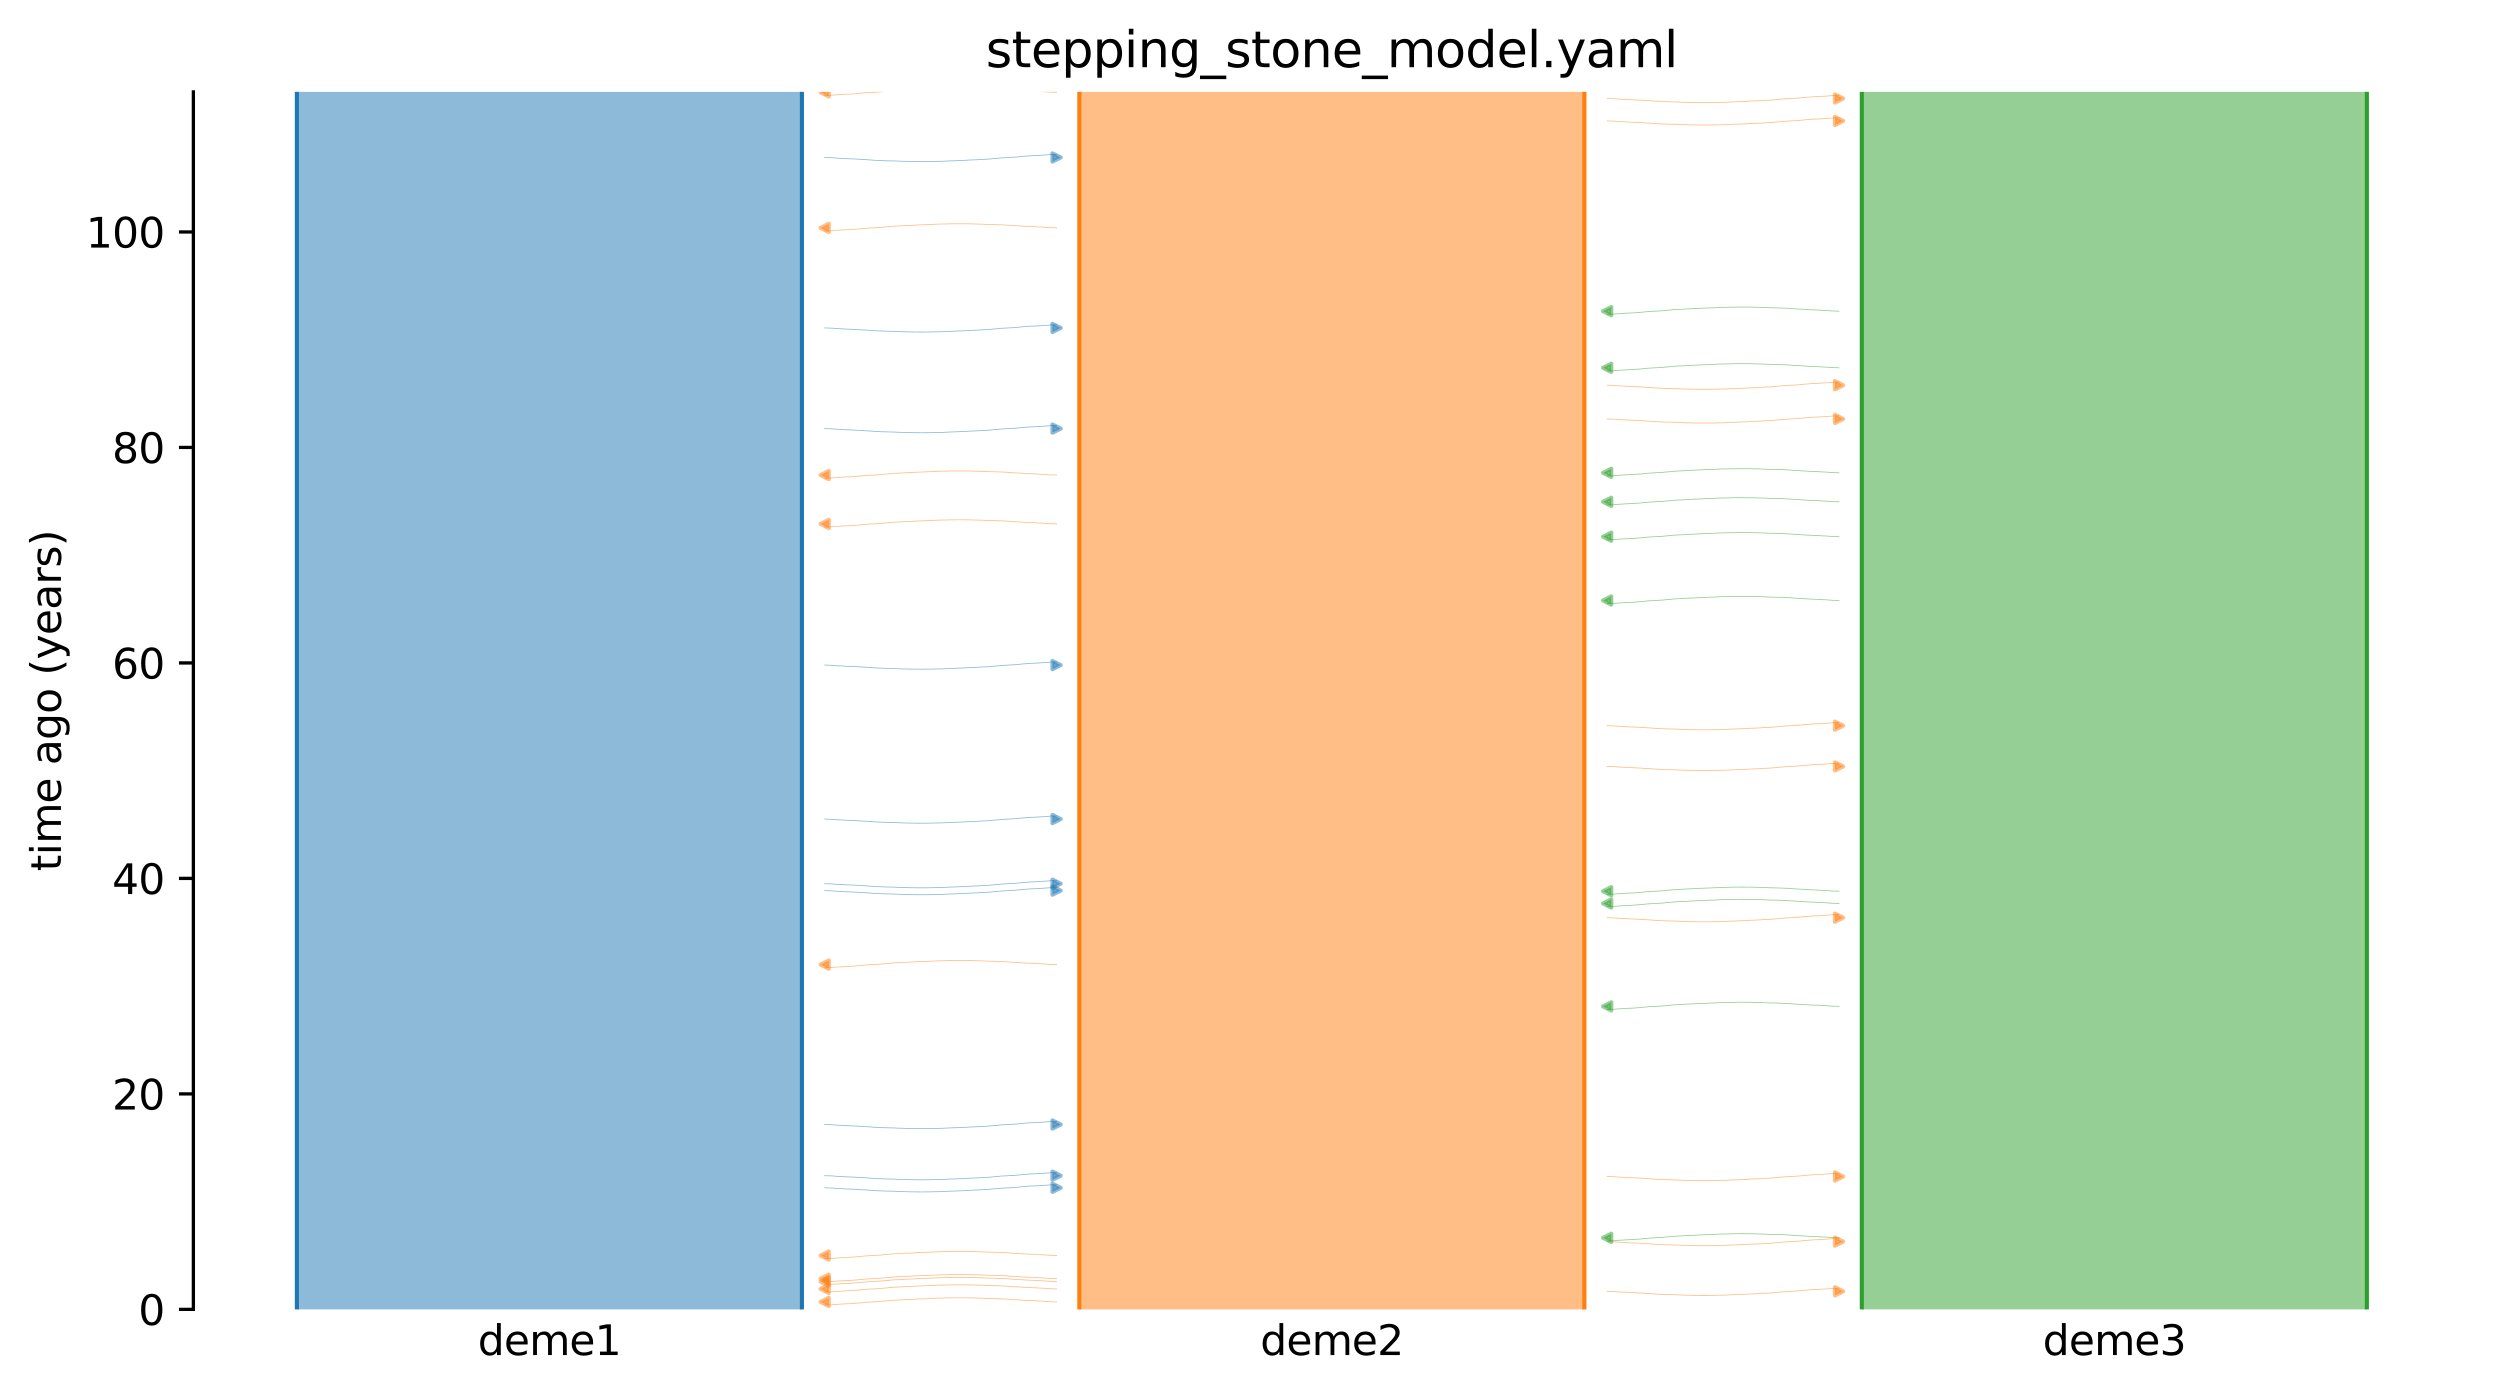 <?xml version="1.0" encoding="utf-8" standalone="no"?>
<!DOCTYPE svg PUBLIC "-//W3C//DTD SVG 1.1//EN"
  "http://www.w3.org/Graphics/SVG/1.1/DTD/svg11.dtd">
<svg xmlns:xlink="http://www.w3.org/1999/xlink" width="607.2pt" height="338.4pt" viewBox="0 0 607.2 338.4" xmlns="http://www.w3.org/2000/svg" version="1.1">
 <defs>
  <style type="text/css">*{stroke-linejoin: round; stroke-linecap: butt}</style>
 </defs>
 <g id="figure_1">
  <g id="patch_1">
   <path d="M 0 338.4 
L 607.2 338.4 
L 607.2 0 
L 0 0 
z
" style="fill: #ffffff"/>
  </g>
  <g id="axes_1">
   <g id="patch_2">
    <path d="M 46.966 318.022 
L 600 318.022 
L 600 22.318 
L 46.966 22.318 
z
" style="fill: #ffffff"/>
   </g>
   <path d="M 200.299 161.534 
L 201.299 161.566 
L 202.299 161.603 
L 203.299 161.7 
L 204.299 161.733 
L 205.299 161.807 
L 206.299 161.845 
L 207.299 161.881 
L 208.299 161.938 
L 209.299 162.009 
L 210.299 162.061 
L 211.299 162.12 
L 212.299 162.208 
L 213.299 162.254 
L 214.299 162.297 
L 215.299 162.327 
L 216.299 162.353 
L 217.299 162.374 
L 218.299 162.429 
L 219.299 162.457 
L 220.299 162.486 
L 221.299 162.512 
L 222.299 162.523 
L 223.299 162.533 
L 224.299 162.533 
L 225.299 162.523 
L 226.299 162.512 
L 227.299 162.481 
L 228.299 162.469 
L 229.299 162.439 
L 230.299 162.38 
L 231.299 162.342 
L 232.299 162.303 
L 233.299 162.261 
L 234.299 162.228 
L 235.299 162.161 
L 236.299 162.121 
L 237.299 162.079 
L 238.299 162.008 
L 239.299 161.972 
L 240.299 161.913 
L 241.299 161.802 
L 242.299 161.732 
L 243.299 161.619 
L 244.299 161.573 
L 245.299 161.512 
L 246.299 161.463 
L 247.299 161.383 
L 248.299 161.264 
L 249.299 161.194 
L 250.299 161.111 
L 251.299 161.077 
L 252.299 161.026 
L 253.299 160.958 
L 254.299 160.892 
L 255.299 160.815 
L 256.62 160.787 
" clip-path="url(#p3be699df2f)" style="fill: none; stroke: #1f77b4; stroke-opacity: 0.5; stroke-width: 0.2; stroke-linecap: square"/>
   <path d="M 200.299 38.25 
L 201.299 38.281 
L 202.299 38.318 
L 203.299 38.416 
L 204.299 38.449 
L 205.299 38.522 
L 206.299 38.561 
L 207.299 38.596 
L 208.299 38.654 
L 209.299 38.724 
L 210.299 38.776 
L 211.299 38.835 
L 212.299 38.924 
L 213.299 38.97 
L 214.299 39.012 
L 215.299 39.043 
L 216.299 39.069 
L 217.299 39.09 
L 218.299 39.144 
L 219.299 39.172 
L 220.299 39.202 
L 221.299 39.227 
L 222.299 39.239 
L 223.299 39.249 
L 224.299 39.248 
L 225.299 39.239 
L 226.299 39.227 
L 227.299 39.196 
L 228.299 39.185 
L 229.299 39.155 
L 230.299 39.095 
L 231.299 39.058 
L 232.299 39.019 
L 233.299 38.976 
L 234.299 38.944 
L 235.299 38.876 
L 236.299 38.837 
L 237.299 38.794 
L 238.299 38.724 
L 239.299 38.687 
L 240.299 38.629 
L 241.299 38.518 
L 242.299 38.447 
L 243.299 38.335 
L 244.299 38.289 
L 245.299 38.227 
L 246.299 38.179 
L 247.299 38.098 
L 248.299 37.98 
L 249.299 37.909 
L 250.299 37.826 
L 251.299 37.793 
L 252.299 37.742 
L 253.299 37.673 
L 254.299 37.607 
L 255.299 37.53 
L 256.62 37.503 
" clip-path="url(#p3be699df2f)" style="fill: none; stroke: #1f77b4; stroke-opacity: 0.5; stroke-width: 0.2; stroke-linecap: square"/>
   <path d="M 200.299 214.632 
L 201.299 214.663 
L 202.299 214.7 
L 203.299 214.798 
L 204.299 214.831 
L 205.299 214.904 
L 206.299 214.943 
L 207.299 214.978 
L 208.299 215.036 
L 209.299 215.106 
L 210.299 215.158 
L 211.299 215.217 
L 212.299 215.306 
L 213.299 215.352 
L 214.299 215.394 
L 215.299 215.425 
L 216.299 215.451 
L 217.299 215.472 
L 218.299 215.526 
L 219.299 215.554 
L 220.299 215.584 
L 221.299 215.609 
L 222.299 215.62 
L 223.299 215.631 
L 224.299 215.63 
L 225.299 215.621 
L 226.299 215.609 
L 227.299 215.578 
L 228.299 215.567 
L 229.299 215.537 
L 230.299 215.477 
L 231.299 215.44 
L 232.299 215.401 
L 233.299 215.358 
L 234.299 215.326 
L 235.299 215.258 
L 236.299 215.219 
L 237.299 215.176 
L 238.299 215.106 
L 239.299 215.069 
L 240.299 215.011 
L 241.299 214.9 
L 242.299 214.829 
L 243.299 214.716 
L 244.299 214.671 
L 245.299 214.609 
L 246.299 214.561 
L 247.299 214.48 
L 248.299 214.362 
L 249.299 214.291 
L 250.299 214.208 
L 251.299 214.175 
L 252.299 214.124 
L 253.299 214.055 
L 254.299 213.989 
L 255.299 213.912 
L 256.62 213.885 
" clip-path="url(#p3be699df2f)" style="fill: none; stroke: #1f77b4; stroke-opacity: 0.5; stroke-width: 0.2; stroke-linecap: square"/>
   <path d="M 200.299 288.493 
L 201.299 288.525 
L 202.299 288.562 
L 203.299 288.659 
L 204.299 288.692 
L 205.299 288.765 
L 206.299 288.804 
L 207.299 288.839 
L 208.299 288.897 
L 209.299 288.967 
L 210.299 289.019 
L 211.299 289.079 
L 212.299 289.167 
L 213.299 289.213 
L 214.299 289.255 
L 215.299 289.286 
L 216.299 289.312 
L 217.299 289.333 
L 218.299 289.387 
L 219.299 289.415 
L 220.299 289.445 
L 221.299 289.47 
L 222.299 289.482 
L 223.299 289.492 
L 224.299 289.492 
L 225.299 289.482 
L 226.299 289.47 
L 227.299 289.439 
L 228.299 289.428 
L 229.299 289.398 
L 230.299 289.338 
L 231.299 289.301 
L 232.299 289.262 
L 233.299 289.22 
L 234.299 289.187 
L 235.299 289.119 
L 236.299 289.08 
L 237.299 289.038 
L 238.299 288.967 
L 239.299 288.931 
L 240.299 288.872 
L 241.299 288.761 
L 242.299 288.691 
L 243.299 288.578 
L 244.299 288.532 
L 245.299 288.471 
L 246.299 288.422 
L 247.299 288.341 
L 248.299 288.223 
L 249.299 288.153 
L 250.299 288.069 
L 251.299 288.036 
L 252.299 287.985 
L 253.299 287.917 
L 254.299 287.85 
L 255.299 287.773 
L 256.62 287.746 
" clip-path="url(#p3be699df2f)" style="fill: none; stroke: #1f77b4; stroke-opacity: 0.5; stroke-width: 0.2; stroke-linecap: square"/>
   <path d="M 200.299 273.118 
L 201.299 273.15 
L 202.299 273.187 
L 203.299 273.284 
L 204.299 273.317 
L 205.299 273.39 
L 206.299 273.429 
L 207.299 273.464 
L 208.299 273.522 
L 209.299 273.592 
L 210.299 273.644 
L 211.299 273.703 
L 212.299 273.792 
L 213.299 273.838 
L 214.299 273.88 
L 215.299 273.911 
L 216.299 273.937 
L 217.299 273.958 
L 218.299 274.012 
L 219.299 274.04 
L 220.299 274.07 
L 221.299 274.095 
L 222.299 274.107 
L 223.299 274.117 
L 224.299 274.117 
L 225.299 274.107 
L 226.299 274.095 
L 227.299 274.064 
L 228.299 274.053 
L 229.299 274.023 
L 230.299 273.963 
L 231.299 273.926 
L 232.299 273.887 
L 233.299 273.845 
L 234.299 273.812 
L 235.299 273.744 
L 236.299 273.705 
L 237.299 273.663 
L 238.299 273.592 
L 239.299 273.556 
L 240.299 273.497 
L 241.299 273.386 
L 242.299 273.316 
L 243.299 273.203 
L 244.299 273.157 
L 245.299 273.096 
L 246.299 273.047 
L 247.299 272.966 
L 248.299 272.848 
L 249.299 272.778 
L 250.299 272.694 
L 251.299 272.661 
L 252.299 272.61 
L 253.299 272.542 
L 254.299 272.475 
L 255.299 272.398 
L 256.62 272.371 
" clip-path="url(#p3be699df2f)" style="fill: none; stroke: #1f77b4; stroke-opacity: 0.5; stroke-width: 0.2; stroke-linecap: square"/>
   <path d="M 200.299 216.31 
L 201.299 216.341 
L 202.299 216.378 
L 203.299 216.476 
L 204.299 216.509 
L 205.299 216.582 
L 206.299 216.621 
L 207.299 216.656 
L 208.299 216.714 
L 209.299 216.784 
L 210.299 216.836 
L 211.299 216.895 
L 212.299 216.984 
L 213.299 217.03 
L 214.299 217.072 
L 215.299 217.103 
L 216.299 217.129 
L 217.299 217.15 
L 218.299 217.204 
L 219.299 217.232 
L 220.299 217.262 
L 221.299 217.287 
L 222.299 217.299 
L 223.299 217.309 
L 224.299 217.308 
L 225.299 217.299 
L 226.299 217.287 
L 227.299 217.256 
L 228.299 217.245 
L 229.299 217.215 
L 230.299 217.155 
L 231.299 217.118 
L 232.299 217.079 
L 233.299 217.036 
L 234.299 217.004 
L 235.299 216.936 
L 236.299 216.897 
L 237.299 216.854 
L 238.299 216.784 
L 239.299 216.747 
L 240.299 216.689 
L 241.299 216.578 
L 242.299 216.507 
L 243.299 216.395 
L 244.299 216.349 
L 245.299 216.287 
L 246.299 216.239 
L 247.299 216.158 
L 248.299 216.04 
L 249.299 215.969 
L 250.299 215.886 
L 251.299 215.853 
L 252.299 215.802 
L 253.299 215.733 
L 254.299 215.667 
L 255.299 215.59 
L 256.62 215.563 
" clip-path="url(#p3be699df2f)" style="fill: none; stroke: #1f77b4; stroke-opacity: 0.5; stroke-width: 0.2; stroke-linecap: square"/>
   <path d="M 200.299 79.646 
L 201.299 79.678 
L 202.299 79.714 
L 203.299 79.812 
L 204.299 79.845 
L 205.299 79.918 
L 206.299 79.957 
L 207.299 79.992 
L 208.299 80.05 
L 209.299 80.12 
L 210.299 80.172 
L 211.299 80.231 
L 212.299 80.32 
L 213.299 80.366 
L 214.299 80.408 
L 215.299 80.439 
L 216.299 80.465 
L 217.299 80.486 
L 218.299 80.54 
L 219.299 80.568 
L 220.299 80.598 
L 221.299 80.623 
L 222.299 80.635 
L 223.299 80.645 
L 224.299 80.645 
L 225.299 80.635 
L 226.299 80.623 
L 227.299 80.592 
L 228.299 80.581 
L 229.299 80.551 
L 230.299 80.491 
L 231.299 80.454 
L 232.299 80.415 
L 233.299 80.373 
L 234.299 80.34 
L 235.299 80.272 
L 236.299 80.233 
L 237.299 80.191 
L 238.299 80.12 
L 239.299 80.084 
L 240.299 80.025 
L 241.299 79.914 
L 242.299 79.844 
L 243.299 79.731 
L 244.299 79.685 
L 245.299 79.624 
L 246.299 79.575 
L 247.299 79.494 
L 248.299 79.376 
L 249.299 79.306 
L 250.299 79.222 
L 251.299 79.189 
L 252.299 79.138 
L 253.299 79.069 
L 254.299 79.003 
L 255.299 78.926 
L 256.62 78.899 
" clip-path="url(#p3be699df2f)" style="fill: none; stroke: #1f77b4; stroke-opacity: 0.5; stroke-width: 0.2; stroke-linecap: square"/>
   <path d="M 200.299 285.548 
L 201.299 285.58 
L 202.299 285.616 
L 203.299 285.714 
L 204.299 285.747 
L 205.299 285.82 
L 206.299 285.859 
L 207.299 285.894 
L 208.299 285.952 
L 209.299 286.022 
L 210.299 286.074 
L 211.299 286.133 
L 212.299 286.222 
L 213.299 286.268 
L 214.299 286.31 
L 215.299 286.341 
L 216.299 286.367 
L 217.299 286.388 
L 218.299 286.442 
L 219.299 286.47 
L 220.299 286.5 
L 221.299 286.525 
L 222.299 286.537 
L 223.299 286.547 
L 224.299 286.547 
L 225.299 286.537 
L 226.299 286.525 
L 227.299 286.494 
L 228.299 286.483 
L 229.299 286.453 
L 230.299 286.393 
L 231.299 286.356 
L 232.299 286.317 
L 233.299 286.275 
L 234.299 286.242 
L 235.299 286.174 
L 236.299 286.135 
L 237.299 286.093 
L 238.299 286.022 
L 239.299 285.986 
L 240.299 285.927 
L 241.299 285.816 
L 242.299 285.746 
L 243.299 285.633 
L 244.299 285.587 
L 245.299 285.526 
L 246.299 285.477 
L 247.299 285.396 
L 248.299 285.278 
L 249.299 285.208 
L 250.299 285.124 
L 251.299 285.091 
L 252.299 285.04 
L 253.299 284.971 
L 254.299 284.905 
L 255.299 284.828 
L 256.62 284.801 
" clip-path="url(#p3be699df2f)" style="fill: none; stroke: #1f77b4; stroke-opacity: 0.5; stroke-width: 0.2; stroke-linecap: square"/>
   <path d="M 200.299 104.101 
L 201.299 104.132 
L 202.299 104.169 
L 203.299 104.267 
L 204.299 104.3 
L 205.299 104.373 
L 206.299 104.412 
L 207.299 104.447 
L 208.299 104.505 
L 209.299 104.575 
L 210.299 104.627 
L 211.299 104.686 
L 212.299 104.775 
L 213.299 104.821 
L 214.299 104.863 
L 215.299 104.894 
L 216.299 104.92 
L 217.299 104.941 
L 218.299 104.995 
L 219.299 105.023 
L 220.299 105.053 
L 221.299 105.078 
L 222.299 105.09 
L 223.299 105.1 
L 224.299 105.099 
L 225.299 105.09 
L 226.299 105.078 
L 227.299 105.047 
L 228.299 105.036 
L 229.299 105.006 
L 230.299 104.946 
L 231.299 104.909 
L 232.299 104.87 
L 233.299 104.827 
L 234.299 104.795 
L 235.299 104.727 
L 236.299 104.688 
L 237.299 104.645 
L 238.299 104.575 
L 239.299 104.538 
L 240.299 104.48 
L 241.299 104.369 
L 242.299 104.298 
L 243.299 104.186 
L 244.299 104.14 
L 245.299 104.078 
L 246.299 104.03 
L 247.299 103.949 
L 248.299 103.831 
L 249.299 103.76 
L 250.299 103.677 
L 251.299 103.644 
L 252.299 103.593 
L 253.299 103.524 
L 254.299 103.458 
L 255.299 103.381 
L 256.62 103.354 
" clip-path="url(#p3be699df2f)" style="fill: none; stroke: #1f77b4; stroke-opacity: 0.5; stroke-width: 0.2; stroke-linecap: square"/>
   <path d="M 200.299 198.938 
L 201.299 198.969 
L 202.299 199.006 
L 203.299 199.104 
L 204.299 199.136 
L 205.299 199.21 
L 206.299 199.248 
L 207.299 199.284 
L 208.299 199.341 
L 209.299 199.412 
L 210.299 199.464 
L 211.299 199.523 
L 212.299 199.611 
L 213.299 199.657 
L 214.299 199.7 
L 215.299 199.73 
L 216.299 199.756 
L 217.299 199.777 
L 218.299 199.832 
L 219.299 199.86 
L 220.299 199.889 
L 221.299 199.915 
L 222.299 199.926 
L 223.299 199.936 
L 224.299 199.936 
L 225.299 199.926 
L 226.299 199.915 
L 227.299 199.884 
L 228.299 199.873 
L 229.299 199.842 
L 230.299 199.783 
L 231.299 199.745 
L 232.299 199.706 
L 233.299 199.664 
L 234.299 199.631 
L 235.299 199.564 
L 236.299 199.525 
L 237.299 199.482 
L 238.299 199.411 
L 239.299 199.375 
L 240.299 199.317 
L 241.299 199.206 
L 242.299 199.135 
L 243.299 199.022 
L 244.299 198.976 
L 245.299 198.915 
L 246.299 198.866 
L 247.299 198.786 
L 248.299 198.667 
L 249.299 198.597 
L 250.299 198.514 
L 251.299 198.481 
L 252.299 198.429 
L 253.299 198.361 
L 254.299 198.295 
L 255.299 198.218 
L 256.62 198.19 
" clip-path="url(#p3be699df2f)" style="fill: none; stroke: #1f77b4; stroke-opacity: 0.5; stroke-width: 0.2; stroke-linecap: square"/>
   <path d="M 256.62 310.561 
L 255.62 310.53 
L 254.62 310.493 
L 253.62 310.395 
L 252.62 310.362 
L 251.62 310.289 
L 250.62 310.25 
L 249.62 310.215 
L 248.62 310.157 
L 247.62 310.087 
L 246.62 310.035 
L 245.62 309.976 
L 244.62 309.887 
L 243.62 309.841 
L 242.62 309.799 
L 241.62 309.768 
L 240.62 309.742 
L 239.62 309.721 
L 238.62 309.667 
L 237.62 309.639 
L 236.62 309.609 
L 235.62 309.584 
L 234.62 309.573 
L 233.62 309.562 
L 232.62 309.563 
L 231.62 309.572 
L 230.62 309.584 
L 229.62 309.615 
L 228.62 309.626 
L 227.62 309.656 
L 226.62 309.716 
L 225.62 309.753 
L 224.62 309.792 
L 223.62 309.835 
L 222.62 309.867 
L 221.62 309.935 
L 220.62 309.974 
L 219.62 310.017 
L 218.62 310.087 
L 217.62 310.124 
L 216.62 310.182 
L 215.62 310.293 
L 214.62 310.364 
L 213.62 310.476 
L 212.62 310.522 
L 211.62 310.584 
L 210.62 310.632 
L 209.62 310.713 
L 208.62 310.831 
L 207.62 310.902 
L 206.62 310.985 
L 205.62 311.018 
L 204.62 311.069 
L 203.62 311.138 
L 202.62 311.204 
L 201.62 311.281 
L 200.299 311.308 
" clip-path="url(#p3be699df2f)" style="fill: none; stroke: #ff7f0e; stroke-opacity: 0.5; stroke-width: 0.2; stroke-linecap: square"/>
   <path d="M 256.62 115.382 
L 255.62 115.351 
L 254.62 115.314 
L 253.62 115.216 
L 252.62 115.184 
L 251.62 115.11 
L 250.62 115.071 
L 249.62 115.036 
L 248.62 114.978 
L 247.62 114.908 
L 246.62 114.856 
L 245.62 114.797 
L 244.62 114.709 
L 243.62 114.663 
L 242.62 114.62 
L 241.62 114.59 
L 240.62 114.564 
L 239.62 114.542 
L 238.62 114.488 
L 237.62 114.46 
L 236.62 114.43 
L 235.62 114.405 
L 234.62 114.394 
L 233.62 114.384 
L 232.62 114.384 
L 231.62 114.393 
L 230.62 114.405 
L 229.62 114.436 
L 228.62 114.447 
L 227.62 114.477 
L 226.62 114.537 
L 225.62 114.574 
L 224.62 114.613 
L 223.62 114.656 
L 222.62 114.689 
L 221.62 114.756 
L 220.62 114.795 
L 219.62 114.838 
L 218.62 114.908 
L 217.62 114.945 
L 216.62 115.003 
L 215.62 115.114 
L 214.62 115.185 
L 213.62 115.298 
L 212.62 115.344 
L 211.62 115.405 
L 210.62 115.453 
L 209.62 115.534 
L 208.62 115.653 
L 207.62 115.723 
L 206.62 115.806 
L 205.62 115.839 
L 204.62 115.891 
L 203.62 115.959 
L 202.62 116.025 
L 201.62 116.102 
L 200.299 116.129 
" clip-path="url(#p3be699df2f)" style="fill: none; stroke: #ff7f0e; stroke-opacity: 0.5; stroke-width: 0.2; stroke-linecap: square"/>
   <path d="M 256.62 316.208 
L 255.62 316.177 
L 254.62 316.14 
L 253.62 316.042 
L 252.62 316.01 
L 251.62 315.936 
L 250.62 315.897 
L 249.62 315.862 
L 248.62 315.804 
L 247.62 315.734 
L 246.62 315.682 
L 245.62 315.623 
L 244.62 315.535 
L 243.62 315.488 
L 242.62 315.446 
L 241.62 315.416 
L 240.62 315.39 
L 239.62 315.368 
L 238.62 315.314 
L 237.62 315.286 
L 236.62 315.256 
L 235.62 315.231 
L 234.62 315.22 
L 233.62 315.21 
L 232.62 315.21 
L 231.62 315.219 
L 230.62 315.231 
L 229.62 315.262 
L 228.62 315.273 
L 227.62 315.303 
L 226.62 315.363 
L 225.62 315.4 
L 224.62 315.439 
L 223.62 315.482 
L 222.62 315.515 
L 221.62 315.582 
L 220.62 315.621 
L 219.62 315.664 
L 218.62 315.734 
L 217.62 315.771 
L 216.62 315.829 
L 215.62 315.94 
L 214.62 316.011 
L 213.62 316.124 
L 212.62 316.17 
L 211.62 316.231 
L 210.62 316.279 
L 209.62 316.36 
L 208.62 316.479 
L 207.62 316.549 
L 206.62 316.632 
L 205.62 316.665 
L 204.62 316.716 
L 203.62 316.785 
L 202.62 316.851 
L 201.62 316.928 
L 200.299 316.955 
" clip-path="url(#p3be699df2f)" style="fill: none; stroke: #ff7f0e; stroke-opacity: 0.5; stroke-width: 0.2; stroke-linecap: square"/>
   <path d="M 256.62 304.942 
L 255.62 304.91 
L 254.62 304.873 
L 253.62 304.776 
L 252.62 304.743 
L 251.62 304.669 
L 250.62 304.631 
L 249.62 304.595 
L 248.62 304.538 
L 247.62 304.467 
L 246.62 304.415 
L 245.62 304.356 
L 244.62 304.268 
L 243.62 304.222 
L 242.62 304.179 
L 241.62 304.149 
L 240.62 304.123 
L 239.62 304.102 
L 238.62 304.047 
L 237.62 304.02 
L 236.62 303.99 
L 235.62 303.964 
L 234.62 303.953 
L 233.62 303.943 
L 232.62 303.943 
L 231.62 303.953 
L 230.62 303.964 
L 229.62 303.995 
L 228.62 304.007 
L 227.62 304.037 
L 226.62 304.097 
L 225.62 304.134 
L 224.62 304.173 
L 223.62 304.215 
L 222.62 304.248 
L 221.62 304.315 
L 220.62 304.355 
L 219.62 304.397 
L 218.62 304.468 
L 217.62 304.504 
L 216.62 304.563 
L 215.62 304.674 
L 214.62 304.744 
L 213.62 304.857 
L 212.62 304.903 
L 211.62 304.964 
L 210.62 305.013 
L 209.62 305.094 
L 208.62 305.212 
L 207.62 305.282 
L 206.62 305.366 
L 205.62 305.399 
L 204.62 305.45 
L 203.62 305.518 
L 202.62 305.585 
L 201.62 305.661 
L 200.299 305.689 
" clip-path="url(#p3be699df2f)" style="fill: none; stroke: #ff7f0e; stroke-opacity: 0.5; stroke-width: 0.2; stroke-linecap: square"/>
   <path d="M 256.62 55.347 
L 255.62 55.315 
L 254.62 55.278 
L 253.62 55.181 
L 252.62 55.148 
L 251.62 55.074 
L 250.62 55.036 
L 249.62 55.001 
L 248.62 54.943 
L 247.62 54.872 
L 246.62 54.821 
L 245.62 54.761 
L 244.62 54.673 
L 243.62 54.627 
L 242.62 54.585 
L 241.62 54.554 
L 240.62 54.528 
L 239.62 54.507 
L 238.62 54.453 
L 237.62 54.425 
L 236.62 54.395 
L 235.62 54.369 
L 234.62 54.358 
L 233.62 54.348 
L 232.62 54.348 
L 231.62 54.358 
L 230.62 54.37 
L 229.62 54.401 
L 228.62 54.412 
L 227.62 54.442 
L 226.62 54.502 
L 225.62 54.539 
L 224.62 54.578 
L 223.62 54.62 
L 222.62 54.653 
L 221.62 54.721 
L 220.62 54.76 
L 219.62 54.802 
L 218.62 54.873 
L 217.62 54.909 
L 216.62 54.968 
L 215.62 55.079 
L 214.62 55.149 
L 213.62 55.262 
L 212.62 55.308 
L 211.62 55.369 
L 210.62 55.418 
L 209.62 55.499 
L 208.62 55.617 
L 207.62 55.687 
L 206.62 55.771 
L 205.62 55.804 
L 204.62 55.855 
L 203.62 55.923 
L 202.62 55.99 
L 201.62 56.067 
L 200.299 56.094 
" clip-path="url(#p3be699df2f)" style="fill: none; stroke: #ff7f0e; stroke-opacity: 0.5; stroke-width: 0.2; stroke-linecap: square"/>
   <path d="M 256.62 127.247 
L 255.62 127.215 
L 254.62 127.178 
L 253.62 127.081 
L 252.62 127.048 
L 251.62 126.975 
L 250.62 126.936 
L 249.62 126.901 
L 248.62 126.843 
L 247.62 126.773 
L 246.62 126.721 
L 245.62 126.662 
L 244.62 126.573 
L 243.62 126.527 
L 242.62 126.485 
L 241.62 126.454 
L 240.62 126.428 
L 239.62 126.407 
L 238.62 126.353 
L 237.62 126.325 
L 236.62 126.295 
L 235.62 126.27 
L 234.62 126.258 
L 233.62 126.248 
L 232.62 126.248 
L 231.62 126.258 
L 230.62 126.27 
L 229.62 126.301 
L 228.62 126.312 
L 227.62 126.342 
L 226.62 126.402 
L 225.62 126.439 
L 224.62 126.478 
L 223.62 126.52 
L 222.62 126.553 
L 221.62 126.621 
L 220.62 126.66 
L 219.62 126.702 
L 218.62 126.773 
L 217.62 126.809 
L 216.62 126.868 
L 215.62 126.979 
L 214.62 127.049 
L 213.62 127.162 
L 212.62 127.208 
L 211.62 127.269 
L 210.62 127.318 
L 209.62 127.399 
L 208.62 127.517 
L 207.62 127.587 
L 206.62 127.671 
L 205.62 127.704 
L 204.62 127.755 
L 203.62 127.823 
L 202.62 127.89 
L 201.62 127.967 
L 200.299 127.994 
" clip-path="url(#p3be699df2f)" style="fill: none; stroke: #ff7f0e; stroke-opacity: 0.5; stroke-width: 0.2; stroke-linecap: square"/>
   <path d="M 256.62 311.261 
L 255.62 311.229 
L 254.62 311.192 
L 253.62 311.095 
L 252.62 311.062 
L 251.62 310.988 
L 250.62 310.95 
L 249.62 310.914 
L 248.62 310.857 
L 247.62 310.786 
L 246.62 310.734 
L 245.62 310.675 
L 244.62 310.587 
L 243.62 310.541 
L 242.62 310.498 
L 241.62 310.468 
L 240.62 310.442 
L 239.62 310.421 
L 238.62 310.366 
L 237.62 310.338 
L 236.62 310.309 
L 235.62 310.283 
L 234.62 310.272 
L 233.62 310.262 
L 232.62 310.262 
L 231.62 310.272 
L 230.62 310.283 
L 229.62 310.314 
L 228.62 310.326 
L 227.62 310.356 
L 226.62 310.416 
L 225.62 310.453 
L 224.62 310.492 
L 223.62 310.534 
L 222.62 310.567 
L 221.62 310.634 
L 220.62 310.674 
L 219.62 310.716 
L 218.62 310.787 
L 217.62 310.823 
L 216.62 310.882 
L 215.62 310.993 
L 214.62 311.063 
L 213.62 311.176 
L 212.62 311.222 
L 211.62 311.283 
L 210.62 311.332 
L 209.62 311.413 
L 208.62 311.531 
L 207.62 311.601 
L 206.62 311.685 
L 205.62 311.718 
L 204.62 311.769 
L 203.62 311.837 
L 202.62 311.904 
L 201.62 311.98 
L 200.299 312.008 
" clip-path="url(#p3be699df2f)" style="fill: none; stroke: #ff7f0e; stroke-opacity: 0.5; stroke-width: 0.2; stroke-linecap: square"/>
   <path d="M 256.62 22.433 
L 255.62 22.401 
L 254.62 22.364 
L 253.62 22.267 
L 252.62 22.234 
L 251.62 22.16 
L 250.62 22.122 
L 249.62 22.086 
L 248.62 22.029 
L 247.62 21.958 
L 246.62 21.906 
L 245.62 21.847 
L 244.62 21.759 
L 243.62 21.713 
L 242.62 21.67 
L 241.62 21.64 
L 240.62 21.614 
L 239.62 21.593 
L 238.62 21.538 
L 237.62 21.511 
L 236.62 21.481 
L 235.62 21.455 
L 234.62 21.444 
L 233.62 21.434 
L 232.62 21.434 
L 231.62 21.444 
L 230.62 21.455 
L 229.62 21.486 
L 228.62 21.498 
L 227.62 21.528 
L 226.62 21.588 
L 225.62 21.625 
L 224.62 21.664 
L 223.62 21.706 
L 222.62 21.739 
L 221.62 21.806 
L 220.62 21.846 
L 219.62 21.888 
L 218.62 21.959 
L 217.62 21.995 
L 216.62 22.054 
L 215.62 22.165 
L 214.62 22.235 
L 213.62 22.348 
L 212.62 22.394 
L 211.62 22.455 
L 210.62 22.504 
L 209.62 22.585 
L 208.62 22.703 
L 207.62 22.773 
L 206.62 22.857 
L 205.62 22.89 
L 204.62 22.941 
L 203.62 23.009 
L 202.62 23.076 
L 201.62 23.152 
L 200.299 23.18 
" clip-path="url(#p3be699df2f)" style="fill: none; stroke: #ff7f0e; stroke-opacity: 0.5; stroke-width: 0.2; stroke-linecap: square"/>
   <path d="M 256.62 313.054 
L 255.62 313.023 
L 254.62 312.986 
L 253.62 312.888 
L 252.62 312.856 
L 251.62 312.782 
L 250.62 312.743 
L 249.62 312.708 
L 248.62 312.65 
L 247.62 312.58 
L 246.62 312.528 
L 245.62 312.469 
L 244.62 312.381 
L 243.62 312.335 
L 242.62 312.292 
L 241.62 312.262 
L 240.62 312.236 
L 239.62 312.214 
L 238.62 312.16 
L 237.62 312.132 
L 236.62 312.102 
L 235.62 312.077 
L 234.62 312.066 
L 233.62 312.056 
L 232.62 312.056 
L 231.62 312.065 
L 230.62 312.077 
L 229.62 312.108 
L 228.62 312.119 
L 227.62 312.149 
L 226.62 312.209 
L 225.62 312.246 
L 224.62 312.285 
L 223.62 312.328 
L 222.62 312.361 
L 221.62 312.428 
L 220.62 312.467 
L 219.62 312.51 
L 218.62 312.58 
L 217.62 312.617 
L 216.62 312.675 
L 215.62 312.786 
L 214.62 312.857 
L 213.62 312.97 
L 212.62 313.016 
L 211.62 313.077 
L 210.62 313.125 
L 209.62 313.206 
L 208.62 313.325 
L 207.62 313.395 
L 206.62 313.478 
L 205.62 313.511 
L 204.62 313.563 
L 203.62 313.631 
L 202.62 313.697 
L 201.62 313.774 
L 200.299 313.801 
" clip-path="url(#p3be699df2f)" style="fill: none; stroke: #ff7f0e; stroke-opacity: 0.5; stroke-width: 0.2; stroke-linecap: square"/>
   <path d="M 256.62 234.282 
L 255.62 234.25 
L 254.62 234.213 
L 253.62 234.116 
L 252.62 234.083 
L 251.62 234.009 
L 250.62 233.971 
L 249.62 233.935 
L 248.62 233.878 
L 247.62 233.807 
L 246.62 233.755 
L 245.62 233.696 
L 244.62 233.608 
L 243.62 233.562 
L 242.62 233.519 
L 241.62 233.489 
L 240.62 233.463 
L 239.62 233.442 
L 238.62 233.387 
L 237.62 233.36 
L 236.62 233.33 
L 235.62 233.304 
L 234.62 233.293 
L 233.62 233.283 
L 232.62 233.283 
L 231.62 233.293 
L 230.62 233.304 
L 229.62 233.335 
L 228.62 233.347 
L 227.62 233.377 
L 226.62 233.437 
L 225.62 233.474 
L 224.62 233.513 
L 223.62 233.555 
L 222.62 233.588 
L 221.62 233.655 
L 220.62 233.695 
L 219.62 233.737 
L 218.62 233.808 
L 217.62 233.844 
L 216.62 233.903 
L 215.62 234.014 
L 214.62 234.084 
L 213.62 234.197 
L 212.62 234.243 
L 211.62 234.304 
L 210.62 234.353 
L 209.62 234.434 
L 208.62 234.552 
L 207.62 234.622 
L 206.62 234.706 
L 205.62 234.739 
L 204.62 234.79 
L 203.62 234.858 
L 202.62 234.925 
L 201.62 235.001 
L 200.299 235.029 
" clip-path="url(#p3be699df2f)" style="fill: none; stroke: #ff7f0e; stroke-opacity: 0.5; stroke-width: 0.2; stroke-linecap: square"/>
   <path d="M 390.346 313.638 
L 391.346 313.67 
L 392.346 313.707 
L 393.346 313.804 
L 394.346 313.837 
L 395.346 313.91 
L 396.346 313.949 
L 397.346 313.984 
L 398.346 314.042 
L 399.346 314.112 
L 400.346 314.164 
L 401.346 314.223 
L 402.346 314.312 
L 403.346 314.358 
L 404.346 314.4 
L 405.346 314.431 
L 406.346 314.457 
L 407.346 314.478 
L 408.346 314.532 
L 409.346 314.56 
L 410.346 314.59 
L 411.346 314.615 
L 412.346 314.627 
L 413.346 314.637 
L 414.346 314.637 
L 415.346 314.627 
L 416.346 314.615 
L 417.346 314.584 
L 418.346 314.573 
L 419.346 314.543 
L 420.346 314.483 
L 421.346 314.446 
L 422.346 314.407 
L 423.346 314.365 
L 424.346 314.332 
L 425.346 314.264 
L 426.346 314.225 
L 427.346 314.183 
L 428.346 314.112 
L 429.346 314.076 
L 430.346 314.017 
L 431.346 313.906 
L 432.346 313.836 
L 433.346 313.723 
L 434.346 313.677 
L 435.346 313.616 
L 436.346 313.567 
L 437.346 313.486 
L 438.346 313.368 
L 439.346 313.298 
L 440.346 313.214 
L 441.346 313.181 
L 442.346 313.13 
L 443.346 313.062 
L 444.346 312.995 
L 445.346 312.918 
L 446.666 312.891 
" clip-path="url(#p3be699df2f)" style="fill: none; stroke: #ff7f0e; stroke-opacity: 0.5; stroke-width: 0.2; stroke-linecap: square"/>
   <path d="M 390.346 93.567 
L 391.346 93.599 
L 392.346 93.636 
L 393.346 93.733 
L 394.346 93.766 
L 395.346 93.839 
L 396.346 93.878 
L 397.346 93.913 
L 398.346 93.971 
L 399.346 94.041 
L 400.346 94.093 
L 401.346 94.152 
L 402.346 94.241 
L 403.346 94.287 
L 404.346 94.329 
L 405.346 94.36 
L 406.346 94.386 
L 407.346 94.407 
L 408.346 94.461 
L 409.346 94.489 
L 410.346 94.519 
L 411.346 94.544 
L 412.346 94.556 
L 413.346 94.566 
L 414.346 94.566 
L 415.346 94.556 
L 416.346 94.544 
L 417.346 94.513 
L 418.346 94.502 
L 419.346 94.472 
L 420.346 94.412 
L 421.346 94.375 
L 422.346 94.336 
L 423.346 94.294 
L 424.346 94.261 
L 425.346 94.193 
L 426.346 94.154 
L 427.346 94.112 
L 428.346 94.041 
L 429.346 94.005 
L 430.346 93.946 
L 431.346 93.835 
L 432.346 93.765 
L 433.346 93.652 
L 434.346 93.606 
L 435.346 93.545 
L 436.346 93.496 
L 437.346 93.415 
L 438.346 93.297 
L 439.346 93.227 
L 440.346 93.143 
L 441.346 93.11 
L 442.346 93.059 
L 443.346 92.991 
L 444.346 92.924 
L 445.346 92.847 
L 446.666 92.82 
" clip-path="url(#p3be699df2f)" style="fill: none; stroke: #ff7f0e; stroke-opacity: 0.5; stroke-width: 0.2; stroke-linecap: square"/>
   <path d="M 390.346 285.746 
L 391.346 285.778 
L 392.346 285.815 
L 393.346 285.912 
L 394.346 285.945 
L 395.346 286.018 
L 396.346 286.057 
L 397.346 286.092 
L 398.346 286.15 
L 399.346 286.22 
L 400.346 286.272 
L 401.346 286.331 
L 402.346 286.42 
L 403.346 286.466 
L 404.346 286.508 
L 405.346 286.539 
L 406.346 286.565 
L 407.346 286.586 
L 408.346 286.64 
L 409.346 286.668 
L 410.346 286.698 
L 411.346 286.723 
L 412.346 286.735 
L 413.346 286.745 
L 414.346 286.745 
L 415.346 286.735 
L 416.346 286.723 
L 417.346 286.692 
L 418.346 286.681 
L 419.346 286.651 
L 420.346 286.591 
L 421.346 286.554 
L 422.346 286.515 
L 423.346 286.473 
L 424.346 286.44 
L 425.346 286.372 
L 426.346 286.333 
L 427.346 286.291 
L 428.346 286.22 
L 429.346 286.184 
L 430.346 286.125 
L 431.346 286.014 
L 432.346 285.944 
L 433.346 285.831 
L 434.346 285.785 
L 435.346 285.724 
L 436.346 285.675 
L 437.346 285.594 
L 438.346 285.476 
L 439.346 285.406 
L 440.346 285.322 
L 441.346 285.289 
L 442.346 285.238 
L 443.346 285.17 
L 444.346 285.103 
L 445.346 285.026 
L 446.666 284.999 
" clip-path="url(#p3be699df2f)" style="fill: none; stroke: #ff7f0e; stroke-opacity: 0.5; stroke-width: 0.2; stroke-linecap: square"/>
   <path d="M 390.346 23.926 
L 391.346 23.957 
L 392.346 23.994 
L 393.346 24.092 
L 394.346 24.124 
L 395.346 24.198 
L 396.346 24.236 
L 397.346 24.272 
L 398.346 24.33 
L 399.346 24.4 
L 400.346 24.452 
L 401.346 24.511 
L 402.346 24.599 
L 403.346 24.645 
L 404.346 24.688 
L 405.346 24.718 
L 406.346 24.744 
L 407.346 24.766 
L 408.346 24.82 
L 409.346 24.848 
L 410.346 24.878 
L 411.346 24.903 
L 412.346 24.914 
L 413.346 24.924 
L 414.346 24.924 
L 415.346 24.915 
L 416.346 24.903 
L 417.346 24.872 
L 418.346 24.861 
L 419.346 24.831 
L 420.346 24.771 
L 421.346 24.734 
L 422.346 24.694 
L 423.346 24.652 
L 424.346 24.619 
L 425.346 24.552 
L 426.346 24.513 
L 427.346 24.47 
L 428.346 24.399 
L 429.346 24.363 
L 430.346 24.305 
L 431.346 24.194 
L 432.346 24.123 
L 433.346 24.01 
L 434.346 23.964 
L 435.346 23.903 
L 436.346 23.855 
L 437.346 23.774 
L 438.346 23.655 
L 439.346 23.585 
L 440.346 23.502 
L 441.346 23.469 
L 442.346 23.417 
L 443.346 23.349 
L 444.346 23.283 
L 445.346 23.206 
L 446.666 23.179 
" clip-path="url(#p3be699df2f)" style="fill: none; stroke: #ff7f0e; stroke-opacity: 0.5; stroke-width: 0.2; stroke-linecap: square"/>
   <path d="M 390.346 222.884 
L 391.346 222.916 
L 392.346 222.953 
L 393.346 223.05 
L 394.346 223.083 
L 395.346 223.156 
L 396.346 223.195 
L 397.346 223.23 
L 398.346 223.288 
L 399.346 223.358 
L 400.346 223.41 
L 401.346 223.469 
L 402.346 223.558 
L 403.346 223.604 
L 404.346 223.646 
L 405.346 223.677 
L 406.346 223.703 
L 407.346 223.724 
L 408.346 223.778 
L 409.346 223.806 
L 410.346 223.836 
L 411.346 223.861 
L 412.346 223.873 
L 413.346 223.883 
L 414.346 223.883 
L 415.346 223.873 
L 416.346 223.861 
L 417.346 223.83 
L 418.346 223.819 
L 419.346 223.789 
L 420.346 223.729 
L 421.346 223.692 
L 422.346 223.653 
L 423.346 223.611 
L 424.346 223.578 
L 425.346 223.51 
L 426.346 223.471 
L 427.346 223.429 
L 428.346 223.358 
L 429.346 223.322 
L 430.346 223.263 
L 431.346 223.152 
L 432.346 223.082 
L 433.346 222.969 
L 434.346 222.923 
L 435.346 222.862 
L 436.346 222.813 
L 437.346 222.732 
L 438.346 222.614 
L 439.346 222.544 
L 440.346 222.46 
L 441.346 222.427 
L 442.346 222.376 
L 443.346 222.308 
L 444.346 222.241 
L 445.346 222.164 
L 446.666 222.137 
" clip-path="url(#p3be699df2f)" style="fill: none; stroke: #ff7f0e; stroke-opacity: 0.5; stroke-width: 0.2; stroke-linecap: square"/>
   <path d="M 390.346 176.252 
L 391.346 176.284 
L 392.346 176.321 
L 393.346 176.419 
L 394.346 176.451 
L 395.346 176.525 
L 396.346 176.563 
L 397.346 176.599 
L 398.346 176.656 
L 399.346 176.727 
L 400.346 176.779 
L 401.346 176.838 
L 402.346 176.926 
L 403.346 176.972 
L 404.346 177.015 
L 405.346 177.045 
L 406.346 177.071 
L 407.346 177.092 
L 408.346 177.147 
L 409.346 177.175 
L 410.346 177.204 
L 411.346 177.23 
L 412.346 177.241 
L 413.346 177.251 
L 414.346 177.251 
L 415.346 177.241 
L 416.346 177.23 
L 417.346 177.199 
L 418.346 177.187 
L 419.346 177.157 
L 420.346 177.098 
L 421.346 177.06 
L 422.346 177.021 
L 423.346 176.979 
L 424.346 176.946 
L 425.346 176.879 
L 426.346 176.84 
L 427.346 176.797 
L 428.346 176.726 
L 429.346 176.69 
L 430.346 176.631 
L 431.346 176.521 
L 432.346 176.45 
L 433.346 176.337 
L 434.346 176.291 
L 435.346 176.23 
L 436.346 176.181 
L 437.346 176.101 
L 438.346 175.982 
L 439.346 175.912 
L 440.346 175.829 
L 441.346 175.795 
L 442.346 175.744 
L 443.346 175.676 
L 444.346 175.61 
L 445.346 175.533 
L 446.666 175.505 
" clip-path="url(#p3be699df2f)" style="fill: none; stroke: #ff7f0e; stroke-opacity: 0.5; stroke-width: 0.2; stroke-linecap: square"/>
   <path d="M 390.346 101.751 
L 391.346 101.783 
L 392.346 101.82 
L 393.346 101.917 
L 394.346 101.95 
L 395.346 102.024 
L 396.346 102.062 
L 397.346 102.098 
L 398.346 102.155 
L 399.346 102.226 
L 400.346 102.278 
L 401.346 102.337 
L 402.346 102.425 
L 403.346 102.471 
L 404.346 102.514 
L 405.346 102.544 
L 406.346 102.57 
L 407.346 102.591 
L 408.346 102.646 
L 409.346 102.674 
L 410.346 102.703 
L 411.346 102.729 
L 412.346 102.74 
L 413.346 102.75 
L 414.346 102.75 
L 415.346 102.74 
L 416.346 102.729 
L 417.346 102.698 
L 418.346 102.686 
L 419.346 102.656 
L 420.346 102.597 
L 421.346 102.559 
L 422.346 102.52 
L 423.346 102.478 
L 424.346 102.445 
L 425.346 102.378 
L 426.346 102.338 
L 427.346 102.296 
L 428.346 102.225 
L 429.346 102.189 
L 430.346 102.13 
L 431.346 102.019 
L 432.346 101.949 
L 433.346 101.836 
L 434.346 101.79 
L 435.346 101.729 
L 436.346 101.68 
L 437.346 101.599 
L 438.346 101.481 
L 439.346 101.411 
L 440.346 101.327 
L 441.346 101.294 
L 442.346 101.243 
L 443.346 101.175 
L 444.346 101.109 
L 445.346 101.032 
L 446.666 101.004 
" clip-path="url(#p3be699df2f)" style="fill: none; stroke: #ff7f0e; stroke-opacity: 0.5; stroke-width: 0.2; stroke-linecap: square"/>
   <path d="M 390.346 29.37 
L 391.346 29.401 
L 392.346 29.438 
L 393.346 29.536 
L 394.346 29.568 
L 395.346 29.642 
L 396.346 29.681 
L 397.346 29.716 
L 398.346 29.774 
L 399.346 29.844 
L 400.346 29.896 
L 401.346 29.955 
L 402.346 30.043 
L 403.346 30.09 
L 404.346 30.132 
L 405.346 30.162 
L 406.346 30.189 
L 407.346 30.21 
L 408.346 30.264 
L 409.346 30.292 
L 410.346 30.322 
L 411.346 30.347 
L 412.346 30.358 
L 413.346 30.368 
L 414.346 30.368 
L 415.346 30.359 
L 416.346 30.347 
L 417.346 30.316 
L 418.346 30.305 
L 419.346 30.275 
L 420.346 30.215 
L 421.346 30.178 
L 422.346 30.139 
L 423.346 30.096 
L 424.346 30.063 
L 425.346 29.996 
L 426.346 29.957 
L 427.346 29.914 
L 428.346 29.844 
L 429.346 29.807 
L 430.346 29.749 
L 431.346 29.638 
L 432.346 29.567 
L 433.346 29.454 
L 434.346 29.409 
L 435.346 29.347 
L 436.346 29.299 
L 437.346 29.218 
L 438.346 29.099 
L 439.346 29.029 
L 440.346 28.946 
L 441.346 28.913 
L 442.346 28.862 
L 443.346 28.793 
L 444.346 28.727 
L 445.346 28.65 
L 446.666 28.623 
" clip-path="url(#p3be699df2f)" style="fill: none; stroke: #ff7f0e; stroke-opacity: 0.5; stroke-width: 0.2; stroke-linecap: square"/>
   <path d="M 390.346 186.146 
L 391.346 186.178 
L 392.346 186.215 
L 393.346 186.312 
L 394.346 186.345 
L 395.346 186.419 
L 396.346 186.457 
L 397.346 186.493 
L 398.346 186.55 
L 399.346 186.621 
L 400.346 186.673 
L 401.346 186.732 
L 402.346 186.82 
L 403.346 186.866 
L 404.346 186.909 
L 405.346 186.939 
L 406.346 186.965 
L 407.346 186.986 
L 408.346 187.041 
L 409.346 187.068 
L 410.346 187.098 
L 411.346 187.124 
L 412.346 187.135 
L 413.346 187.145 
L 414.346 187.145 
L 415.346 187.135 
L 416.346 187.124 
L 417.346 187.093 
L 418.346 187.081 
L 419.346 187.051 
L 420.346 186.991 
L 421.346 186.954 
L 422.346 186.915 
L 423.346 186.873 
L 424.346 186.84 
L 425.346 186.773 
L 426.346 186.733 
L 427.346 186.691 
L 428.346 186.62 
L 429.346 186.584 
L 430.346 186.525 
L 431.346 186.414 
L 432.346 186.344 
L 433.346 186.231 
L 434.346 186.185 
L 435.346 186.124 
L 436.346 186.075 
L 437.346 185.994 
L 438.346 185.876 
L 439.346 185.806 
L 440.346 185.722 
L 441.346 185.689 
L 442.346 185.638 
L 443.346 185.57 
L 444.346 185.503 
L 445.346 185.427 
L 446.666 185.399 
" clip-path="url(#p3be699df2f)" style="fill: none; stroke: #ff7f0e; stroke-opacity: 0.5; stroke-width: 0.2; stroke-linecap: square"/>
   <path d="M 390.346 301.559 
L 391.346 301.591 
L 392.346 301.628 
L 393.346 301.725 
L 394.346 301.758 
L 395.346 301.832 
L 396.346 301.87 
L 397.346 301.906 
L 398.346 301.963 
L 399.346 302.034 
L 400.346 302.086 
L 401.346 302.145 
L 402.346 302.233 
L 403.346 302.279 
L 404.346 302.322 
L 405.346 302.352 
L 406.346 302.378 
L 407.346 302.399 
L 408.346 302.454 
L 409.346 302.482 
L 410.346 302.511 
L 411.346 302.537 
L 412.346 302.548 
L 413.346 302.558 
L 414.346 302.558 
L 415.346 302.548 
L 416.346 302.537 
L 417.346 302.506 
L 418.346 302.494 
L 419.346 302.464 
L 420.346 302.405 
L 421.346 302.367 
L 422.346 302.328 
L 423.346 302.286 
L 424.346 302.253 
L 425.346 302.186 
L 426.346 302.146 
L 427.346 302.104 
L 428.346 302.033 
L 429.346 301.997 
L 430.346 301.938 
L 431.346 301.827 
L 432.346 301.757 
L 433.346 301.644 
L 434.346 301.598 
L 435.346 301.537 
L 436.346 301.488 
L 437.346 301.407 
L 438.346 301.289 
L 439.346 301.219 
L 440.346 301.135 
L 441.346 301.102 
L 442.346 301.051 
L 443.346 300.983 
L 444.346 300.916 
L 445.346 300.84 
L 446.666 300.812 
" clip-path="url(#p3be699df2f)" style="fill: none; stroke: #ff7f0e; stroke-opacity: 0.5; stroke-width: 0.2; stroke-linecap: square"/>
   <path d="M 446.666 75.577 
L 445.666 75.545 
L 444.666 75.508 
L 443.666 75.411 
L 442.666 75.378 
L 441.666 75.304 
L 440.666 75.266 
L 439.666 75.23 
L 438.666 75.173 
L 437.666 75.102 
L 436.666 75.05 
L 435.666 74.991 
L 434.666 74.903 
L 433.666 74.857 
L 432.666 74.814 
L 431.666 74.784 
L 430.666 74.758 
L 429.666 74.737 
L 428.666 74.682 
L 427.666 74.654 
L 426.666 74.625 
L 425.666 74.599 
L 424.666 74.588 
L 423.666 74.578 
L 422.666 74.578 
L 421.666 74.588 
L 420.666 74.599 
L 419.666 74.63 
L 418.666 74.642 
L 417.666 74.672 
L 416.666 74.731 
L 415.666 74.769 
L 414.666 74.808 
L 413.666 74.85 
L 412.666 74.883 
L 411.666 74.95 
L 410.666 74.99 
L 409.666 75.032 
L 408.666 75.103 
L 407.666 75.139 
L 406.666 75.198 
L 405.666 75.309 
L 404.666 75.379 
L 403.666 75.492 
L 402.666 75.538 
L 401.666 75.599 
L 400.666 75.648 
L 399.666 75.728 
L 398.666 75.847 
L 397.666 75.917 
L 396.666 76 
L 395.666 76.034 
L 394.666 76.085 
L 393.666 76.153 
L 392.666 76.219 
L 391.666 76.296 
L 390.346 76.324 
" clip-path="url(#p3be699df2f)" style="fill: none; stroke: #2ca02c; stroke-opacity: 0.5; stroke-width: 0.2; stroke-linecap: square"/>
   <path d="M 446.666 300.641 
L 445.666 300.609 
L 444.666 300.572 
L 443.666 300.474 
L 442.666 300.442 
L 441.666 300.368 
L 440.666 300.33 
L 439.666 300.294 
L 438.666 300.237 
L 437.666 300.166 
L 436.666 300.114 
L 435.666 300.055 
L 434.666 299.967 
L 433.666 299.921 
L 432.666 299.878 
L 431.666 299.848 
L 430.666 299.822 
L 429.666 299.801 
L 428.666 299.746 
L 427.666 299.718 
L 426.666 299.689 
L 425.666 299.663 
L 424.666 299.652 
L 423.666 299.642 
L 422.666 299.642 
L 421.666 299.652 
L 420.666 299.663 
L 419.666 299.694 
L 418.666 299.706 
L 417.666 299.736 
L 416.666 299.795 
L 415.666 299.833 
L 414.666 299.872 
L 413.666 299.914 
L 412.666 299.947 
L 411.666 300.014 
L 410.666 300.053 
L 409.666 300.096 
L 408.666 300.167 
L 407.666 300.203 
L 406.666 300.262 
L 405.666 300.372 
L 404.666 300.443 
L 403.666 300.556 
L 402.666 300.602 
L 401.666 300.663 
L 400.666 300.712 
L 399.666 300.792 
L 398.666 300.911 
L 397.666 300.981 
L 396.666 301.064 
L 395.666 301.098 
L 394.666 301.149 
L 393.666 301.217 
L 392.666 301.283 
L 391.666 301.36 
L 390.346 301.388 
" clip-path="url(#p3be699df2f)" style="fill: none; stroke: #2ca02c; stroke-opacity: 0.5; stroke-width: 0.2; stroke-linecap: square"/>
   <path d="M 446.666 114.83 
L 445.666 114.799 
L 444.666 114.762 
L 443.666 114.664 
L 442.666 114.631 
L 441.666 114.558 
L 440.666 114.519 
L 439.666 114.484 
L 438.666 114.426 
L 437.666 114.356 
L 436.666 114.304 
L 435.666 114.245 
L 434.666 114.156 
L 433.666 114.11 
L 432.666 114.068 
L 431.666 114.037 
L 430.666 114.011 
L 429.666 113.99 
L 428.666 113.936 
L 427.666 113.908 
L 426.666 113.878 
L 425.666 113.853 
L 424.666 113.841 
L 423.666 113.831 
L 422.666 113.832 
L 421.666 113.841 
L 420.666 113.853 
L 419.666 113.884 
L 418.666 113.895 
L 417.666 113.925 
L 416.666 113.985 
L 415.666 114.022 
L 414.666 114.061 
L 413.666 114.104 
L 412.666 114.136 
L 411.666 114.204 
L 410.666 114.243 
L 409.666 114.285 
L 408.666 114.356 
L 407.666 114.392 
L 406.666 114.451 
L 405.666 114.562 
L 404.666 114.632 
L 403.666 114.745 
L 402.666 114.791 
L 401.666 114.852 
L 400.666 114.901 
L 399.666 114.982 
L 398.666 115.1 
L 397.666 115.171 
L 396.666 115.254 
L 395.666 115.287 
L 394.666 115.338 
L 393.666 115.407 
L 392.666 115.473 
L 391.666 115.55 
L 390.346 115.577 
" clip-path="url(#p3be699df2f)" style="fill: none; stroke: #2ca02c; stroke-opacity: 0.5; stroke-width: 0.2; stroke-linecap: square"/>
   <path d="M 446.666 121.877 
L 445.666 121.846 
L 444.666 121.809 
L 443.666 121.711 
L 442.666 121.678 
L 441.666 121.605 
L 440.666 121.566 
L 439.666 121.531 
L 438.666 121.473 
L 437.666 121.403 
L 436.666 121.351 
L 435.666 121.292 
L 434.666 121.203 
L 433.666 121.157 
L 432.666 121.115 
L 431.666 121.084 
L 430.666 121.058 
L 429.666 121.037 
L 428.666 120.983 
L 427.666 120.955 
L 426.666 120.925 
L 425.666 120.9 
L 424.666 120.889 
L 423.666 120.878 
L 422.666 120.879 
L 421.666 120.888 
L 420.666 120.9 
L 419.666 120.931 
L 418.666 120.942 
L 417.666 120.972 
L 416.666 121.032 
L 415.666 121.069 
L 414.666 121.108 
L 413.666 121.151 
L 412.666 121.183 
L 411.666 121.251 
L 410.666 121.29 
L 409.666 121.333 
L 408.666 121.403 
L 407.666 121.44 
L 406.666 121.498 
L 405.666 121.609 
L 404.666 121.68 
L 403.666 121.793 
L 402.666 121.838 
L 401.666 121.9 
L 400.666 121.948 
L 399.666 122.029 
L 398.666 122.147 
L 397.666 122.218 
L 396.666 122.301 
L 395.666 122.334 
L 394.666 122.385 
L 393.666 122.454 
L 392.666 122.52 
L 391.666 122.597 
L 390.346 122.624 
" clip-path="url(#p3be699df2f)" style="fill: none; stroke: #2ca02c; stroke-opacity: 0.5; stroke-width: 0.2; stroke-linecap: square"/>
   <path d="M 446.666 145.848 
L 445.666 145.816 
L 444.666 145.78 
L 443.666 145.682 
L 442.666 145.649 
L 441.666 145.576 
L 440.666 145.537 
L 439.666 145.502 
L 438.666 145.444 
L 437.666 145.374 
L 436.666 145.322 
L 435.666 145.263 
L 434.666 145.174 
L 433.666 145.128 
L 432.666 145.086 
L 431.666 145.055 
L 430.666 145.029 
L 429.666 145.008 
L 428.666 144.954 
L 427.666 144.926 
L 426.666 144.896 
L 425.666 144.871 
L 424.666 144.859 
L 423.666 144.849 
L 422.666 144.849 
L 421.666 144.859 
L 420.666 144.871 
L 419.666 144.902 
L 418.666 144.913 
L 417.666 144.943 
L 416.666 145.003 
L 415.666 145.04 
L 414.666 145.079 
L 413.666 145.121 
L 412.666 145.154 
L 411.666 145.222 
L 410.666 145.261 
L 409.666 145.303 
L 408.666 145.374 
L 407.666 145.41 
L 406.666 145.469 
L 405.666 145.58 
L 404.666 145.65 
L 403.666 145.763 
L 402.666 145.809 
L 401.666 145.87 
L 400.666 145.919 
L 399.666 146 
L 398.666 146.118 
L 397.666 146.188 
L 396.666 146.272 
L 395.666 146.305 
L 394.666 146.356 
L 393.666 146.425 
L 392.666 146.491 
L 391.666 146.568 
L 390.346 146.595 
" clip-path="url(#p3be699df2f)" style="fill: none; stroke: #2ca02c; stroke-opacity: 0.5; stroke-width: 0.2; stroke-linecap: square"/>
   <path d="M 446.666 219.435 
L 445.666 219.403 
L 444.666 219.366 
L 443.666 219.269 
L 442.666 219.236 
L 441.666 219.162 
L 440.666 219.124 
L 439.666 219.088 
L 438.666 219.031 
L 437.666 218.96 
L 436.666 218.908 
L 435.666 218.849 
L 434.666 218.761 
L 433.666 218.715 
L 432.666 218.672 
L 431.666 218.642 
L 430.666 218.616 
L 429.666 218.595 
L 428.666 218.54 
L 427.666 218.513 
L 426.666 218.483 
L 425.666 218.457 
L 424.666 218.446 
L 423.666 218.436 
L 422.666 218.436 
L 421.666 218.446 
L 420.666 218.457 
L 419.666 218.488 
L 418.666 218.5 
L 417.666 218.53 
L 416.666 218.59 
L 415.666 218.627 
L 414.666 218.666 
L 413.666 218.708 
L 412.666 218.741 
L 411.666 218.808 
L 410.666 218.848 
L 409.666 218.89 
L 408.666 218.961 
L 407.666 218.997 
L 406.666 219.056 
L 405.666 219.167 
L 404.666 219.237 
L 403.666 219.35 
L 402.666 219.396 
L 401.666 219.457 
L 400.666 219.506 
L 399.666 219.587 
L 398.666 219.705 
L 397.666 219.775 
L 396.666 219.859 
L 395.666 219.892 
L 394.666 219.943 
L 393.666 220.011 
L 392.666 220.078 
L 391.666 220.154 
L 390.346 220.182 
" clip-path="url(#p3be699df2f)" style="fill: none; stroke: #2ca02c; stroke-opacity: 0.5; stroke-width: 0.2; stroke-linecap: square"/>
   <path d="M 446.666 130.353 
L 445.666 130.322 
L 444.666 130.285 
L 443.666 130.187 
L 442.666 130.155 
L 441.666 130.081 
L 440.666 130.042 
L 439.666 130.007 
L 438.666 129.949 
L 437.666 129.879 
L 436.666 129.827 
L 435.666 129.768 
L 434.666 129.68 
L 433.666 129.634 
L 432.666 129.591 
L 431.666 129.561 
L 430.666 129.535 
L 429.666 129.513 
L 428.666 129.459 
L 427.666 129.431 
L 426.666 129.401 
L 425.666 129.376 
L 424.666 129.365 
L 423.666 129.355 
L 422.666 129.355 
L 421.666 129.364 
L 420.666 129.376 
L 419.666 129.407 
L 418.666 129.418 
L 417.666 129.448 
L 416.666 129.508 
L 415.666 129.545 
L 414.666 129.584 
L 413.666 129.627 
L 412.666 129.66 
L 411.666 129.727 
L 410.666 129.766 
L 409.666 129.809 
L 408.666 129.879 
L 407.666 129.916 
L 406.666 129.974 
L 405.666 130.085 
L 404.666 130.156 
L 403.666 130.269 
L 402.666 130.315 
L 401.666 130.376 
L 400.666 130.424 
L 399.666 130.505 
L 398.666 130.624 
L 397.666 130.694 
L 396.666 130.777 
L 395.666 130.81 
L 394.666 130.862 
L 393.666 130.93 
L 392.666 130.996 
L 391.666 131.073 
L 390.346 131.1 
" clip-path="url(#p3be699df2f)" style="fill: none; stroke: #2ca02c; stroke-opacity: 0.5; stroke-width: 0.2; stroke-linecap: square"/>
   <path d="M 446.666 89.33 
L 445.666 89.298 
L 444.666 89.261 
L 443.666 89.164 
L 442.666 89.131 
L 441.666 89.057 
L 440.666 89.019 
L 439.666 88.984 
L 438.666 88.926 
L 437.666 88.855 
L 436.666 88.804 
L 435.666 88.744 
L 434.666 88.656 
L 433.666 88.61 
L 432.666 88.568 
L 431.666 88.537 
L 430.666 88.511 
L 429.666 88.49 
L 428.666 88.436 
L 427.666 88.408 
L 426.666 88.378 
L 425.666 88.352 
L 424.666 88.341 
L 423.666 88.331 
L 422.666 88.331 
L 421.666 88.341 
L 420.666 88.353 
L 419.666 88.384 
L 418.666 88.395 
L 417.666 88.425 
L 416.666 88.485 
L 415.666 88.522 
L 414.666 88.561 
L 413.666 88.603 
L 412.666 88.636 
L 411.666 88.704 
L 410.666 88.743 
L 409.666 88.785 
L 408.666 88.856 
L 407.666 88.892 
L 406.666 88.951 
L 405.666 89.062 
L 404.666 89.132 
L 403.666 89.245 
L 402.666 89.291 
L 401.666 89.352 
L 400.666 89.401 
L 399.666 89.482 
L 398.666 89.6 
L 397.666 89.67 
L 396.666 89.754 
L 395.666 89.787 
L 394.666 89.838 
L 393.666 89.906 
L 392.666 89.973 
L 391.666 90.05 
L 390.346 90.077 
" clip-path="url(#p3be699df2f)" style="fill: none; stroke: #2ca02c; stroke-opacity: 0.5; stroke-width: 0.2; stroke-linecap: square"/>
   <path d="M 446.666 244.429 
L 445.666 244.398 
L 444.666 244.361 
L 443.666 244.263 
L 442.666 244.23 
L 441.666 244.157 
L 440.666 244.118 
L 439.666 244.083 
L 438.666 244.025 
L 437.666 243.955 
L 436.666 243.903 
L 435.666 243.844 
L 434.666 243.755 
L 433.666 243.709 
L 432.666 243.667 
L 431.666 243.636 
L 430.666 243.61 
L 429.666 243.589 
L 428.666 243.535 
L 427.666 243.507 
L 426.666 243.477 
L 425.666 243.452 
L 424.666 243.44 
L 423.666 243.43 
L 422.666 243.431 
L 421.666 243.44 
L 420.666 243.452 
L 419.666 243.483 
L 418.666 243.494 
L 417.666 243.524 
L 416.666 243.584 
L 415.666 243.621 
L 414.666 243.66 
L 413.666 243.703 
L 412.666 243.735 
L 411.666 243.803 
L 410.666 243.842 
L 409.666 243.884 
L 408.666 243.955 
L 407.666 243.991 
L 406.666 244.05 
L 405.666 244.161 
L 404.666 244.231 
L 403.666 244.344 
L 402.666 244.39 
L 401.666 244.451 
L 400.666 244.5 
L 399.666 244.581 
L 398.666 244.699 
L 397.666 244.77 
L 396.666 244.853 
L 395.666 244.886 
L 394.666 244.937 
L 393.666 245.006 
L 392.666 245.072 
L 391.666 245.149 
L 390.346 245.176 
" clip-path="url(#p3be699df2f)" style="fill: none; stroke: #2ca02c; stroke-opacity: 0.5; stroke-width: 0.2; stroke-linecap: square"/>
   <path d="M 446.666 216.457 
L 445.666 216.425 
L 444.666 216.388 
L 443.666 216.291 
L 442.666 216.258 
L 441.666 216.184 
L 440.666 216.146 
L 439.666 216.11 
L 438.666 216.053 
L 437.666 215.982 
L 436.666 215.93 
L 435.666 215.871 
L 434.666 215.783 
L 433.666 215.737 
L 432.666 215.694 
L 431.666 215.664 
L 430.666 215.638 
L 429.666 215.617 
L 428.666 215.562 
L 427.666 215.534 
L 426.666 215.505 
L 425.666 215.479 
L 424.666 215.468 
L 423.666 215.458 
L 422.666 215.458 
L 421.666 215.468 
L 420.666 215.479 
L 419.666 215.51 
L 418.666 215.522 
L 417.666 215.552 
L 416.666 215.611 
L 415.666 215.649 
L 414.666 215.688 
L 413.666 215.73 
L 412.666 215.763 
L 411.666 215.83 
L 410.666 215.87 
L 409.666 215.912 
L 408.666 215.983 
L 407.666 216.019 
L 406.666 216.078 
L 405.666 216.189 
L 404.666 216.259 
L 403.666 216.372 
L 402.666 216.418 
L 401.666 216.479 
L 400.666 216.528 
L 399.666 216.609 
L 398.666 216.727 
L 397.666 216.797 
L 396.666 216.881 
L 395.666 216.914 
L 394.666 216.965 
L 393.666 217.033 
L 392.666 217.1 
L 391.666 217.176 
L 390.346 217.204 
" clip-path="url(#p3be699df2f)" style="fill: none; stroke: #2ca02c; stroke-opacity: 0.5; stroke-width: 0.2; stroke-linecap: square"/>
   <g id="patch_3">
    <path d="M 72.104 22.318 
L 72.104 318.022 
M 194.769 22.318 
L 194.769 318.022 
" clip-path="url(#p3be699df2f)" style="fill: none; stroke: #ffffff; stroke-width: 3; stroke-linejoin: miter"/>
    <path d="M 72.104 22.318 
L 72.104 318.022 
M 194.769 22.318 
L 194.769 318.022 
" clip-path="url(#p3be699df2f)" style="fill: none; stroke: #1f77b4; stroke-linejoin: miter"/>
    <g id="PolyCollection_1">
     <path d="M 194.769 22.318 
L 72.104 22.318 
L 72.104 318.022 
L 194.769 318.022 
L 194.769 318.022 
L 194.769 22.318 
z
" clip-path="url(#p3be699df2f)" style="fill: #1f77b4; fill-opacity: 0.5"/>
    </g>
    <g id="patch_4">
     <path d="M 262.15 22.318 
L 262.15 318.022 
M 384.816 22.318 
L 384.816 318.022 
" clip-path="url(#p3be699df2f)" style="fill: none; stroke: #ffffff; stroke-width: 3; stroke-linejoin: miter"/>
     <path d="M 262.15 22.318 
L 262.15 318.022 
M 384.816 22.318 
L 384.816 318.022 
" clip-path="url(#p3be699df2f)" style="fill: none; stroke: #ff7f0e; stroke-linejoin: miter"/>
     <g id="PolyCollection_2">
      <path d="M 384.816 22.318 
L 262.15 22.318 
L 262.15 318.022 
L 384.816 318.022 
L 384.816 318.022 
L 384.816 22.318 
z
" clip-path="url(#p3be699df2f)" style="fill: #ff7f0e; fill-opacity: 0.5"/>
     </g>
     <g id="patch_5">
      <path d="M 452.197 22.318 
L 452.197 318.022 
M 574.862 22.318 
L 574.862 318.022 
" clip-path="url(#p3be699df2f)" style="fill: none; stroke: #ffffff; stroke-width: 3; stroke-linejoin: miter"/>
      <path d="M 452.197 22.318 
L 452.197 318.022 
M 574.862 22.318 
L 574.862 318.022 
" clip-path="url(#p3be699df2f)" style="fill: none; stroke: #2ca02c; stroke-linejoin: miter"/>
      <g id="PolyCollection_3">
       <path d="M 574.862 22.318 
L 452.197 22.318 
L 452.197 318.022 
L 574.862 318.022 
L 574.862 318.022 
L 574.862 22.318 
z
" clip-path="url(#p3be699df2f)" style="fill: #2ca02c; fill-opacity: 0.5"/>
      </g>
      <g id="matplotlib.axis_1">
       <g id="xtick_1">
        <g id="line2d_1"/>
        <g id="text_1">
         <!-- deme1 -->
         <g transform="translate(116.057 329.12) scale(0.1 -0.1)">
          <defs>
           <path id="DejaVuSans-64" d="M 2906 2969 
L 2906 4863 
L 3481 4863 
L 3481 0 
L 2906 0 
L 2906 525 
Q 2725 213 2448 61 
Q 2172 -91 1784 -91 
Q 1150 -91 751 415 
Q 353 922 353 1747 
Q 353 2572 751 3078 
Q 1150 3584 1784 3584 
Q 2172 3584 2448 3432 
Q 2725 3281 2906 2969 
z
M 947 1747 
Q 947 1113 1208 752 
Q 1469 391 1925 391 
Q 2381 391 2643 752 
Q 2906 1113 2906 1747 
Q 2906 2381 2643 2742 
Q 2381 3103 1925 3103 
Q 1469 3103 1208 2742 
Q 947 2381 947 1747 
z
" transform="scale(0.016)"/>
           <path id="DejaVuSans-65" d="M 3597 1894 
L 3597 1613 
L 953 1613 
Q 991 1019 1311 708 
Q 1631 397 2203 397 
Q 2534 397 2845 478 
Q 3156 559 3463 722 
L 3463 178 
Q 3153 47 2828 -22 
Q 2503 -91 2169 -91 
Q 1331 -91 842 396 
Q 353 884 353 1716 
Q 353 2575 817 3079 
Q 1281 3584 2069 3584 
Q 2775 3584 3186 3129 
Q 3597 2675 3597 1894 
z
M 3022 2063 
Q 3016 2534 2758 2815 
Q 2500 3097 2075 3097 
Q 1594 3097 1305 2825 
Q 1016 2553 972 2059 
L 3022 2063 
z
" transform="scale(0.016)"/>
           <path id="DejaVuSans-6d" d="M 3328 2828 
Q 3544 3216 3844 3400 
Q 4144 3584 4550 3584 
Q 5097 3584 5394 3201 
Q 5691 2819 5691 2113 
L 5691 0 
L 5113 0 
L 5113 2094 
Q 5113 2597 4934 2840 
Q 4756 3084 4391 3084 
Q 3944 3084 3684 2787 
Q 3425 2491 3425 1978 
L 3425 0 
L 2847 0 
L 2847 2094 
Q 2847 2600 2669 2842 
Q 2491 3084 2119 3084 
Q 1678 3084 1418 2786 
Q 1159 2488 1159 1978 
L 1159 0 
L 581 0 
L 581 3500 
L 1159 3500 
L 1159 2956 
Q 1356 3278 1631 3431 
Q 1906 3584 2284 3584 
Q 2666 3584 2933 3390 
Q 3200 3197 3328 2828 
z
" transform="scale(0.016)"/>
           <path id="DejaVuSans-31" d="M 794 531 
L 1825 531 
L 1825 4091 
L 703 3866 
L 703 4441 
L 1819 4666 
L 2450 4666 
L 2450 531 
L 3481 531 
L 3481 0 
L 794 0 
L 794 531 
z
" transform="scale(0.016)"/>
          </defs>
          <use xlink:href="#DejaVuSans-64"/>
          <use xlink:href="#DejaVuSans-65" x="63.477"/>
          <use xlink:href="#DejaVuSans-6d" x="125"/>
          <use xlink:href="#DejaVuSans-65" x="222.412"/>
          <use xlink:href="#DejaVuSans-31" x="283.936"/>
         </g>
        </g>
       </g>
       <g id="xtick_2">
        <g id="line2d_2"/>
        <g id="text_2">
         <!-- deme2 -->
         <g transform="translate(306.104 329.12) scale(0.1 -0.1)">
          <defs>
           <path id="DejaVuSans-32" d="M 1228 531 
L 3431 531 
L 3431 0 
L 469 0 
L 469 531 
Q 828 903 1448 1529 
Q 2069 2156 2228 2338 
Q 2531 2678 2651 2914 
Q 2772 3150 2772 3378 
Q 2772 3750 2511 3984 
Q 2250 4219 1831 4219 
Q 1534 4219 1204 4116 
Q 875 4013 500 3803 
L 500 4441 
Q 881 4594 1212 4672 
Q 1544 4750 1819 4750 
Q 2544 4750 2975 4387 
Q 3406 4025 3406 3419 
Q 3406 3131 3298 2873 
Q 3191 2616 2906 2266 
Q 2828 2175 2409 1742 
Q 1991 1309 1228 531 
z
" transform="scale(0.016)"/>
          </defs>
          <use xlink:href="#DejaVuSans-64"/>
          <use xlink:href="#DejaVuSans-65" x="63.477"/>
          <use xlink:href="#DejaVuSans-6d" x="125"/>
          <use xlink:href="#DejaVuSans-65" x="222.412"/>
          <use xlink:href="#DejaVuSans-32" x="283.936"/>
         </g>
        </g>
       </g>
       <g id="xtick_3">
        <g id="line2d_3"/>
        <g id="text_3">
         <!-- deme3 -->
         <g transform="translate(496.15 329.12) scale(0.1 -0.1)">
          <defs>
           <path id="DejaVuSans-33" d="M 2597 2516 
Q 3050 2419 3304 2112 
Q 3559 1806 3559 1356 
Q 3559 666 3084 287 
Q 2609 -91 1734 -91 
Q 1441 -91 1130 -33 
Q 819 25 488 141 
L 488 750 
Q 750 597 1062 519 
Q 1375 441 1716 441 
Q 2309 441 2620 675 
Q 2931 909 2931 1356 
Q 2931 1769 2642 2001 
Q 2353 2234 1838 2234 
L 1294 2234 
L 1294 2753 
L 1863 2753 
Q 2328 2753 2575 2939 
Q 2822 3125 2822 3475 
Q 2822 3834 2567 4026 
Q 2313 4219 1838 4219 
Q 1578 4219 1281 4162 
Q 984 4106 628 3988 
L 628 4550 
Q 988 4650 1302 4700 
Q 1616 4750 1894 4750 
Q 2613 4750 3031 4423 
Q 3450 4097 3450 3541 
Q 3450 3153 3228 2886 
Q 3006 2619 2597 2516 
z
" transform="scale(0.016)"/>
          </defs>
          <use xlink:href="#DejaVuSans-64"/>
          <use xlink:href="#DejaVuSans-65" x="63.477"/>
          <use xlink:href="#DejaVuSans-6d" x="125"/>
          <use xlink:href="#DejaVuSans-65" x="222.412"/>
          <use xlink:href="#DejaVuSans-33" x="283.936"/>
         </g>
        </g>
       </g>
      </g>
      <g id="matplotlib.axis_2">
       <g id="ytick_1">
        <g id="line2d_4">
         <defs>
          <path id="m6e69ef7c96" d="M 0 0 
L -3.5 0 
" style="stroke: #000000; stroke-width: 0.8"/>
         </defs>
         <g>
          <use xlink:href="#m6e69ef7c96" x="46.966" y="318.022" style="stroke: #000000; stroke-width: 0.8"/>
         </g>
        </g>
        <g id="text_4">
         <!-- 0 -->
         <g transform="translate(33.603 321.821) scale(0.1 -0.1)">
          <defs>
           <path id="DejaVuSans-30" d="M 2034 4250 
Q 1547 4250 1301 3770 
Q 1056 3291 1056 2328 
Q 1056 1369 1301 889 
Q 1547 409 2034 409 
Q 2525 409 2770 889 
Q 3016 1369 3016 2328 
Q 3016 3291 2770 3770 
Q 2525 4250 2034 4250 
z
M 2034 4750 
Q 2819 4750 3233 4129 
Q 3647 3509 3647 2328 
Q 3647 1150 3233 529 
Q 2819 -91 2034 -91 
Q 1250 -91 836 529 
Q 422 1150 422 2328 
Q 422 3509 836 4129 
Q 1250 4750 2034 4750 
z
" transform="scale(0.016)"/>
          </defs>
          <use xlink:href="#DejaVuSans-30"/>
         </g>
        </g>
       </g>
       <g id="ytick_2">
        <g id="line2d_5">
         <g>
          <use xlink:href="#m6e69ef7c96" x="46.966" y="265.685" style="stroke: #000000; stroke-width: 0.8"/>
         </g>
        </g>
        <g id="text_5">
         <!-- 20 -->
         <g transform="translate(27.241 269.484) scale(0.1 -0.1)">
          <use xlink:href="#DejaVuSans-32"/>
          <use xlink:href="#DejaVuSans-30" x="63.623"/>
         </g>
        </g>
       </g>
       <g id="ytick_3">
        <g id="line2d_6">
         <g>
          <use xlink:href="#m6e69ef7c96" x="46.966" y="213.348" style="stroke: #000000; stroke-width: 0.8"/>
         </g>
        </g>
        <g id="text_6">
         <!-- 40 -->
         <g transform="translate(27.241 217.147) scale(0.1 -0.1)">
          <defs>
           <path id="DejaVuSans-34" d="M 2419 4116 
L 825 1625 
L 2419 1625 
L 2419 4116 
z
M 2253 4666 
L 3047 4666 
L 3047 1625 
L 3713 1625 
L 3713 1100 
L 3047 1100 
L 3047 0 
L 2419 0 
L 2419 1100 
L 313 1100 
L 313 1709 
L 2253 4666 
z
" transform="scale(0.016)"/>
          </defs>
          <use xlink:href="#DejaVuSans-34"/>
          <use xlink:href="#DejaVuSans-30" x="63.623"/>
         </g>
        </g>
       </g>
       <g id="ytick_4">
        <g id="line2d_7">
         <g>
          <use xlink:href="#m6e69ef7c96" x="46.966" y="161.011" style="stroke: #000000; stroke-width: 0.8"/>
         </g>
        </g>
        <g id="text_7">
         <!-- 60 -->
         <g transform="translate(27.241 164.81) scale(0.1 -0.1)">
          <defs>
           <path id="DejaVuSans-36" d="M 2113 2584 
Q 1688 2584 1439 2293 
Q 1191 2003 1191 1497 
Q 1191 994 1439 701 
Q 1688 409 2113 409 
Q 2538 409 2786 701 
Q 3034 994 3034 1497 
Q 3034 2003 2786 2293 
Q 2538 2584 2113 2584 
z
M 3366 4563 
L 3366 3988 
Q 3128 4100 2886 4159 
Q 2644 4219 2406 4219 
Q 1781 4219 1451 3797 
Q 1122 3375 1075 2522 
Q 1259 2794 1537 2939 
Q 1816 3084 2150 3084 
Q 2853 3084 3261 2657 
Q 3669 2231 3669 1497 
Q 3669 778 3244 343 
Q 2819 -91 2113 -91 
Q 1303 -91 875 529 
Q 447 1150 447 2328 
Q 447 3434 972 4092 
Q 1497 4750 2381 4750 
Q 2619 4750 2861 4703 
Q 3103 4656 3366 4563 
z
" transform="scale(0.016)"/>
          </defs>
          <use xlink:href="#DejaVuSans-36"/>
          <use xlink:href="#DejaVuSans-30" x="63.623"/>
         </g>
        </g>
       </g>
       <g id="ytick_5">
        <g id="line2d_8">
         <g>
          <use xlink:href="#m6e69ef7c96" x="46.966" y="108.674" style="stroke: #000000; stroke-width: 0.8"/>
         </g>
        </g>
        <g id="text_8">
         <!-- 80 -->
         <g transform="translate(27.241 112.473) scale(0.1 -0.1)">
          <defs>
           <path id="DejaVuSans-38" d="M 2034 2216 
Q 1584 2216 1326 1975 
Q 1069 1734 1069 1313 
Q 1069 891 1326 650 
Q 1584 409 2034 409 
Q 2484 409 2743 651 
Q 3003 894 3003 1313 
Q 3003 1734 2745 1975 
Q 2488 2216 2034 2216 
z
M 1403 2484 
Q 997 2584 770 2862 
Q 544 3141 544 3541 
Q 544 4100 942 4425 
Q 1341 4750 2034 4750 
Q 2731 4750 3128 4425 
Q 3525 4100 3525 3541 
Q 3525 3141 3298 2862 
Q 3072 2584 2669 2484 
Q 3125 2378 3379 2068 
Q 3634 1759 3634 1313 
Q 3634 634 3220 271 
Q 2806 -91 2034 -91 
Q 1263 -91 848 271 
Q 434 634 434 1313 
Q 434 1759 690 2068 
Q 947 2378 1403 2484 
z
M 1172 3481 
Q 1172 3119 1398 2916 
Q 1625 2713 2034 2713 
Q 2441 2713 2670 2916 
Q 2900 3119 2900 3481 
Q 2900 3844 2670 4047 
Q 2441 4250 2034 4250 
Q 1625 4250 1398 4047 
Q 1172 3844 1172 3481 
z
" transform="scale(0.016)"/>
          </defs>
          <use xlink:href="#DejaVuSans-38"/>
          <use xlink:href="#DejaVuSans-30" x="63.623"/>
         </g>
        </g>
       </g>
       <g id="ytick_6">
        <g id="line2d_9">
         <g>
          <use xlink:href="#m6e69ef7c96" x="46.966" y="56.337" style="stroke: #000000; stroke-width: 0.8"/>
         </g>
        </g>
        <g id="text_9">
         <!-- 100 -->
         <g transform="translate(20.878 60.136) scale(0.1 -0.1)">
          <use xlink:href="#DejaVuSans-31"/>
          <use xlink:href="#DejaVuSans-30" x="63.623"/>
          <use xlink:href="#DejaVuSans-30" x="127.246"/>
         </g>
        </g>
       </g>
       <g id="text_10">
        <!-- time ago (years) -->
        <g transform="translate(14.798 211.604) rotate(-90) scale(0.1 -0.1)">
         <defs>
          <path id="DejaVuSans-74" d="M 1172 4494 
L 1172 3500 
L 2356 3500 
L 2356 3053 
L 1172 3053 
L 1172 1153 
Q 1172 725 1289 603 
Q 1406 481 1766 481 
L 2356 481 
L 2356 0 
L 1766 0 
Q 1100 0 847 248 
Q 594 497 594 1153 
L 594 3053 
L 172 3053 
L 172 3500 
L 594 3500 
L 594 4494 
L 1172 4494 
z
" transform="scale(0.016)"/>
          <path id="DejaVuSans-69" d="M 603 3500 
L 1178 3500 
L 1178 0 
L 603 0 
L 603 3500 
z
M 603 4863 
L 1178 4863 
L 1178 4134 
L 603 4134 
L 603 4863 
z
" transform="scale(0.016)"/>
          <path id="DejaVuSans-20" transform="scale(0.016)"/>
          <path id="DejaVuSans-61" d="M 2194 1759 
Q 1497 1759 1228 1600 
Q 959 1441 959 1056 
Q 959 750 1161 570 
Q 1363 391 1709 391 
Q 2188 391 2477 730 
Q 2766 1069 2766 1631 
L 2766 1759 
L 2194 1759 
z
M 3341 1997 
L 3341 0 
L 2766 0 
L 2766 531 
Q 2569 213 2275 61 
Q 1981 -91 1556 -91 
Q 1019 -91 701 211 
Q 384 513 384 1019 
Q 384 1609 779 1909 
Q 1175 2209 1959 2209 
L 2766 2209 
L 2766 2266 
Q 2766 2663 2505 2880 
Q 2244 3097 1772 3097 
Q 1472 3097 1187 3025 
Q 903 2953 641 2809 
L 641 3341 
Q 956 3463 1253 3523 
Q 1550 3584 1831 3584 
Q 2591 3584 2966 3190 
Q 3341 2797 3341 1997 
z
" transform="scale(0.016)"/>
          <path id="DejaVuSans-67" d="M 2906 1791 
Q 2906 2416 2648 2759 
Q 2391 3103 1925 3103 
Q 1463 3103 1205 2759 
Q 947 2416 947 1791 
Q 947 1169 1205 825 
Q 1463 481 1925 481 
Q 2391 481 2648 825 
Q 2906 1169 2906 1791 
z
M 3481 434 
Q 3481 -459 3084 -895 
Q 2688 -1331 1869 -1331 
Q 1566 -1331 1297 -1286 
Q 1028 -1241 775 -1147 
L 775 -588 
Q 1028 -725 1275 -790 
Q 1522 -856 1778 -856 
Q 2344 -856 2625 -561 
Q 2906 -266 2906 331 
L 2906 616 
Q 2728 306 2450 153 
Q 2172 0 1784 0 
Q 1141 0 747 490 
Q 353 981 353 1791 
Q 353 2603 747 3093 
Q 1141 3584 1784 3584 
Q 2172 3584 2450 3431 
Q 2728 3278 2906 2969 
L 2906 3500 
L 3481 3500 
L 3481 434 
z
" transform="scale(0.016)"/>
          <path id="DejaVuSans-6f" d="M 1959 3097 
Q 1497 3097 1228 2736 
Q 959 2375 959 1747 
Q 959 1119 1226 758 
Q 1494 397 1959 397 
Q 2419 397 2687 759 
Q 2956 1122 2956 1747 
Q 2956 2369 2687 2733 
Q 2419 3097 1959 3097 
z
M 1959 3584 
Q 2709 3584 3137 3096 
Q 3566 2609 3566 1747 
Q 3566 888 3137 398 
Q 2709 -91 1959 -91 
Q 1206 -91 779 398 
Q 353 888 353 1747 
Q 353 2609 779 3096 
Q 1206 3584 1959 3584 
z
" transform="scale(0.016)"/>
          <path id="DejaVuSans-28" d="M 1984 4856 
Q 1566 4138 1362 3434 
Q 1159 2731 1159 2009 
Q 1159 1288 1364 580 
Q 1569 -128 1984 -844 
L 1484 -844 
Q 1016 -109 783 600 
Q 550 1309 550 2009 
Q 550 2706 781 3412 
Q 1013 4119 1484 4856 
L 1984 4856 
z
" transform="scale(0.016)"/>
          <path id="DejaVuSans-79" d="M 2059 -325 
Q 1816 -950 1584 -1140 
Q 1353 -1331 966 -1331 
L 506 -1331 
L 506 -850 
L 844 -850 
Q 1081 -850 1212 -737 
Q 1344 -625 1503 -206 
L 1606 56 
L 191 3500 
L 800 3500 
L 1894 763 
L 2988 3500 
L 3597 3500 
L 2059 -325 
z
" transform="scale(0.016)"/>
          <path id="DejaVuSans-72" d="M 2631 2963 
Q 2534 3019 2420 3045 
Q 2306 3072 2169 3072 
Q 1681 3072 1420 2755 
Q 1159 2438 1159 1844 
L 1159 0 
L 581 0 
L 581 3500 
L 1159 3500 
L 1159 2956 
Q 1341 3275 1631 3429 
Q 1922 3584 2338 3584 
Q 2397 3584 2469 3576 
Q 2541 3569 2628 3553 
L 2631 2963 
z
" transform="scale(0.016)"/>
          <path id="DejaVuSans-73" d="M 2834 3397 
L 2834 2853 
Q 2591 2978 2328 3040 
Q 2066 3103 1784 3103 
Q 1356 3103 1142 2972 
Q 928 2841 928 2578 
Q 928 2378 1081 2264 
Q 1234 2150 1697 2047 
L 1894 2003 
Q 2506 1872 2764 1633 
Q 3022 1394 3022 966 
Q 3022 478 2636 193 
Q 2250 -91 1575 -91 
Q 1294 -91 989 -36 
Q 684 19 347 128 
L 347 722 
Q 666 556 975 473 
Q 1284 391 1588 391 
Q 1994 391 2212 530 
Q 2431 669 2431 922 
Q 2431 1156 2273 1281 
Q 2116 1406 1581 1522 
L 1381 1569 
Q 847 1681 609 1914 
Q 372 2147 372 2553 
Q 372 3047 722 3315 
Q 1072 3584 1716 3584 
Q 2034 3584 2315 3537 
Q 2597 3491 2834 3397 
z
" transform="scale(0.016)"/>
          <path id="DejaVuSans-29" d="M 513 4856 
L 1013 4856 
Q 1481 4119 1714 3412 
Q 1947 2706 1947 2009 
Q 1947 1309 1714 600 
Q 1481 -109 1013 -844 
L 513 -844 
Q 928 -128 1133 580 
Q 1338 1288 1338 2009 
Q 1338 2731 1133 3434 
Q 928 4138 513 4856 
z
" transform="scale(0.016)"/>
         </defs>
         <use xlink:href="#DejaVuSans-74"/>
         <use xlink:href="#DejaVuSans-69" x="39.209"/>
         <use xlink:href="#DejaVuSans-6d" x="66.992"/>
         <use xlink:href="#DejaVuSans-65" x="164.404"/>
         <use xlink:href="#DejaVuSans-20" x="225.928"/>
         <use xlink:href="#DejaVuSans-61" x="257.715"/>
         <use xlink:href="#DejaVuSans-67" x="318.994"/>
         <use xlink:href="#DejaVuSans-6f" x="382.471"/>
         <use xlink:href="#DejaVuSans-20" x="443.652"/>
         <use xlink:href="#DejaVuSans-28" x="475.439"/>
         <use xlink:href="#DejaVuSans-79" x="514.453"/>
         <use xlink:href="#DejaVuSans-65" x="573.633"/>
         <use xlink:href="#DejaVuSans-61" x="635.156"/>
         <use xlink:href="#DejaVuSans-72" x="696.436"/>
         <use xlink:href="#DejaVuSans-73" x="737.549"/>
         <use xlink:href="#DejaVuSans-29" x="789.648"/>
        </g>
       </g>
      </g>
      <path d="M 257.62 161.534 
L 255.62 160.534 
L 255.62 162.534 
z
" clip-path="url(#p3be699df2f)" style="fill: #1f77b4; fill-opacity: 0.5; stroke: #1f77b4; stroke-opacity: 0.5; stroke-linejoin: miter"/>
      <path d="M 257.62 38.25 
L 255.62 37.25 
L 255.62 39.25 
z
" clip-path="url(#p3be699df2f)" style="fill: #1f77b4; fill-opacity: 0.5; stroke: #1f77b4; stroke-opacity: 0.5; stroke-linejoin: miter"/>
      <path d="M 257.62 214.632 
L 255.62 213.632 
L 255.62 215.632 
z
" clip-path="url(#p3be699df2f)" style="fill: #1f77b4; fill-opacity: 0.5; stroke: #1f77b4; stroke-opacity: 0.5; stroke-linejoin: miter"/>
      <path d="M 257.62 288.493 
L 255.62 287.493 
L 255.62 289.493 
z
" clip-path="url(#p3be699df2f)" style="fill: #1f77b4; fill-opacity: 0.5; stroke: #1f77b4; stroke-opacity: 0.5; stroke-linejoin: miter"/>
      <path d="M 257.62 273.118 
L 255.62 272.118 
L 255.62 274.118 
z
" clip-path="url(#p3be699df2f)" style="fill: #1f77b4; fill-opacity: 0.5; stroke: #1f77b4; stroke-opacity: 0.5; stroke-linejoin: miter"/>
      <path d="M 257.62 216.31 
L 255.62 215.31 
L 255.62 217.31 
z
" clip-path="url(#p3be699df2f)" style="fill: #1f77b4; fill-opacity: 0.5; stroke: #1f77b4; stroke-opacity: 0.5; stroke-linejoin: miter"/>
      <path d="M 257.62 79.646 
L 255.62 78.646 
L 255.62 80.646 
z
" clip-path="url(#p3be699df2f)" style="fill: #1f77b4; fill-opacity: 0.5; stroke: #1f77b4; stroke-opacity: 0.5; stroke-linejoin: miter"/>
      <path d="M 257.62 285.548 
L 255.62 284.548 
L 255.62 286.548 
z
" clip-path="url(#p3be699df2f)" style="fill: #1f77b4; fill-opacity: 0.5; stroke: #1f77b4; stroke-opacity: 0.5; stroke-linejoin: miter"/>
      <path d="M 257.62 104.101 
L 255.62 103.101 
L 255.62 105.101 
z
" clip-path="url(#p3be699df2f)" style="fill: #1f77b4; fill-opacity: 0.5; stroke: #1f77b4; stroke-opacity: 0.5; stroke-linejoin: miter"/>
      <path d="M 257.62 198.938 
L 255.62 197.938 
L 255.62 199.938 
z
" clip-path="url(#p3be699df2f)" style="fill: #1f77b4; fill-opacity: 0.5; stroke: #1f77b4; stroke-opacity: 0.5; stroke-linejoin: miter"/>
      <path d="M 199.299 310.561 
L 201.299 311.561 
L 201.299 309.561 
z
" clip-path="url(#p3be699df2f)" style="fill: #ff7f0e; fill-opacity: 0.5; stroke: #ff7f0e; stroke-opacity: 0.5; stroke-linejoin: miter"/>
      <path d="M 199.299 115.382 
L 201.299 116.382 
L 201.299 114.382 
z
" clip-path="url(#p3be699df2f)" style="fill: #ff7f0e; fill-opacity: 0.5; stroke: #ff7f0e; stroke-opacity: 0.5; stroke-linejoin: miter"/>
      <path d="M 199.299 316.208 
L 201.299 317.208 
L 201.299 315.208 
z
" clip-path="url(#p3be699df2f)" style="fill: #ff7f0e; fill-opacity: 0.5; stroke: #ff7f0e; stroke-opacity: 0.5; stroke-linejoin: miter"/>
      <path d="M 199.299 304.942 
L 201.299 305.942 
L 201.299 303.942 
z
" clip-path="url(#p3be699df2f)" style="fill: #ff7f0e; fill-opacity: 0.5; stroke: #ff7f0e; stroke-opacity: 0.5; stroke-linejoin: miter"/>
      <path d="M 199.299 55.347 
L 201.299 56.347 
L 201.299 54.347 
z
" clip-path="url(#p3be699df2f)" style="fill: #ff7f0e; fill-opacity: 0.5; stroke: #ff7f0e; stroke-opacity: 0.5; stroke-linejoin: miter"/>
      <path d="M 199.299 127.247 
L 201.299 128.247 
L 201.299 126.247 
z
" clip-path="url(#p3be699df2f)" style="fill: #ff7f0e; fill-opacity: 0.5; stroke: #ff7f0e; stroke-opacity: 0.5; stroke-linejoin: miter"/>
      <path d="M 199.299 311.261 
L 201.299 312.261 
L 201.299 310.261 
z
" clip-path="url(#p3be699df2f)" style="fill: #ff7f0e; fill-opacity: 0.5; stroke: #ff7f0e; stroke-opacity: 0.5; stroke-linejoin: miter"/>
      <path d="M 199.299 22.433 
L 201.299 23.433 
L 201.299 21.433 
z
" clip-path="url(#p3be699df2f)" style="fill: #ff7f0e; fill-opacity: 0.5; stroke: #ff7f0e; stroke-opacity: 0.5; stroke-linejoin: miter"/>
      <path d="M 199.299 313.054 
L 201.299 314.054 
L 201.299 312.054 
z
" clip-path="url(#p3be699df2f)" style="fill: #ff7f0e; fill-opacity: 0.5; stroke: #ff7f0e; stroke-opacity: 0.5; stroke-linejoin: miter"/>
      <path d="M 199.299 234.282 
L 201.299 235.282 
L 201.299 233.282 
z
" clip-path="url(#p3be699df2f)" style="fill: #ff7f0e; fill-opacity: 0.5; stroke: #ff7f0e; stroke-opacity: 0.5; stroke-linejoin: miter"/>
      <path d="M 447.666 313.638 
L 445.666 312.638 
L 445.666 314.638 
z
" clip-path="url(#p3be699df2f)" style="fill: #ff7f0e; fill-opacity: 0.5; stroke: #ff7f0e; stroke-opacity: 0.5; stroke-linejoin: miter"/>
      <path d="M 447.666 93.567 
L 445.666 92.567 
L 445.666 94.567 
z
" clip-path="url(#p3be699df2f)" style="fill: #ff7f0e; fill-opacity: 0.5; stroke: #ff7f0e; stroke-opacity: 0.5; stroke-linejoin: miter"/>
      <path d="M 447.666 285.746 
L 445.666 284.746 
L 445.666 286.746 
z
" clip-path="url(#p3be699df2f)" style="fill: #ff7f0e; fill-opacity: 0.5; stroke: #ff7f0e; stroke-opacity: 0.5; stroke-linejoin: miter"/>
      <path d="M 447.666 23.926 
L 445.666 22.926 
L 445.666 24.926 
z
" clip-path="url(#p3be699df2f)" style="fill: #ff7f0e; fill-opacity: 0.5; stroke: #ff7f0e; stroke-opacity: 0.5; stroke-linejoin: miter"/>
      <path d="M 447.666 222.884 
L 445.666 221.884 
L 445.666 223.884 
z
" clip-path="url(#p3be699df2f)" style="fill: #ff7f0e; fill-opacity: 0.5; stroke: #ff7f0e; stroke-opacity: 0.5; stroke-linejoin: miter"/>
      <path d="M 447.666 176.252 
L 445.666 175.252 
L 445.666 177.252 
z
" clip-path="url(#p3be699df2f)" style="fill: #ff7f0e; fill-opacity: 0.5; stroke: #ff7f0e; stroke-opacity: 0.5; stroke-linejoin: miter"/>
      <path d="M 447.666 101.751 
L 445.666 100.751 
L 445.666 102.751 
z
" clip-path="url(#p3be699df2f)" style="fill: #ff7f0e; fill-opacity: 0.5; stroke: #ff7f0e; stroke-opacity: 0.5; stroke-linejoin: miter"/>
      <path d="M 447.666 29.37 
L 445.666 28.37 
L 445.666 30.37 
z
" clip-path="url(#p3be699df2f)" style="fill: #ff7f0e; fill-opacity: 0.5; stroke: #ff7f0e; stroke-opacity: 0.5; stroke-linejoin: miter"/>
      <path d="M 447.666 186.146 
L 445.666 185.146 
L 445.666 187.146 
z
" clip-path="url(#p3be699df2f)" style="fill: #ff7f0e; fill-opacity: 0.5; stroke: #ff7f0e; stroke-opacity: 0.5; stroke-linejoin: miter"/>
      <path d="M 447.666 301.559 
L 445.666 300.559 
L 445.666 302.559 
z
" clip-path="url(#p3be699df2f)" style="fill: #ff7f0e; fill-opacity: 0.5; stroke: #ff7f0e; stroke-opacity: 0.5; stroke-linejoin: miter"/>
      <path d="M 389.346 75.577 
L 391.346 76.577 
L 391.346 74.577 
z
" clip-path="url(#p3be699df2f)" style="fill: #2ca02c; fill-opacity: 0.5; stroke: #2ca02c; stroke-opacity: 0.5; stroke-linejoin: miter"/>
      <path d="M 389.346 300.641 
L 391.346 301.641 
L 391.346 299.641 
z
" clip-path="url(#p3be699df2f)" style="fill: #2ca02c; fill-opacity: 0.5; stroke: #2ca02c; stroke-opacity: 0.5; stroke-linejoin: miter"/>
      <path d="M 389.346 114.83 
L 391.346 115.83 
L 391.346 113.83 
z
" clip-path="url(#p3be699df2f)" style="fill: #2ca02c; fill-opacity: 0.5; stroke: #2ca02c; stroke-opacity: 0.5; stroke-linejoin: miter"/>
      <path d="M 389.346 121.877 
L 391.346 122.877 
L 391.346 120.877 
z
" clip-path="url(#p3be699df2f)" style="fill: #2ca02c; fill-opacity: 0.5; stroke: #2ca02c; stroke-opacity: 0.5; stroke-linejoin: miter"/>
      <path d="M 389.346 145.848 
L 391.346 146.848 
L 391.346 144.848 
z
" clip-path="url(#p3be699df2f)" style="fill: #2ca02c; fill-opacity: 0.5; stroke: #2ca02c; stroke-opacity: 0.5; stroke-linejoin: miter"/>
      <path d="M 389.346 219.435 
L 391.346 220.435 
L 391.346 218.435 
z
" clip-path="url(#p3be699df2f)" style="fill: #2ca02c; fill-opacity: 0.5; stroke: #2ca02c; stroke-opacity: 0.5; stroke-linejoin: miter"/>
      <path d="M 389.346 130.353 
L 391.346 131.353 
L 391.346 129.353 
z
" clip-path="url(#p3be699df2f)" style="fill: #2ca02c; fill-opacity: 0.5; stroke: #2ca02c; stroke-opacity: 0.5; stroke-linejoin: miter"/>
      <path d="M 389.346 89.33 
L 391.346 90.33 
L 391.346 88.33 
z
" clip-path="url(#p3be699df2f)" style="fill: #2ca02c; fill-opacity: 0.5; stroke: #2ca02c; stroke-opacity: 0.5; stroke-linejoin: miter"/>
      <path d="M 389.346 244.429 
L 391.346 245.429 
L 391.346 243.429 
z
" clip-path="url(#p3be699df2f)" style="fill: #2ca02c; fill-opacity: 0.5; stroke: #2ca02c; stroke-opacity: 0.5; stroke-linejoin: miter"/>
      <path d="M 389.346 216.457 
L 391.346 217.457 
L 391.346 215.457 
z
" clip-path="url(#p3be699df2f)" style="fill: #2ca02c; fill-opacity: 0.5; stroke: #2ca02c; stroke-opacity: 0.5; stroke-linejoin: miter"/>
      <g id="patch_6">
       <path d="M 46.966 318.022 
L 46.966 22.318 
" style="fill: none; stroke: #000000; stroke-width: 0.8; stroke-linejoin: miter; stroke-linecap: square"/>
      </g>
      <g id="text_11">
       <!-- stepping_stone_model.yaml -->
       <g transform="translate(239.443 16.318) scale(0.12 -0.12)">
        <defs>
         <path id="DejaVuSans-70" d="M 1159 525 
L 1159 -1331 
L 581 -1331 
L 581 3500 
L 1159 3500 
L 1159 2969 
Q 1341 3281 1617 3432 
Q 1894 3584 2278 3584 
Q 2916 3584 3314 3078 
Q 3713 2572 3713 1747 
Q 3713 922 3314 415 
Q 2916 -91 2278 -91 
Q 1894 -91 1617 61 
Q 1341 213 1159 525 
z
M 3116 1747 
Q 3116 2381 2855 2742 
Q 2594 3103 2138 3103 
Q 1681 3103 1420 2742 
Q 1159 2381 1159 1747 
Q 1159 1113 1420 752 
Q 1681 391 2138 391 
Q 2594 391 2855 752 
Q 3116 1113 3116 1747 
z
" transform="scale(0.016)"/>
         <path id="DejaVuSans-6e" d="M 3513 2113 
L 3513 0 
L 2938 0 
L 2938 2094 
Q 2938 2591 2744 2837 
Q 2550 3084 2163 3084 
Q 1697 3084 1428 2787 
Q 1159 2491 1159 1978 
L 1159 0 
L 581 0 
L 581 3500 
L 1159 3500 
L 1159 2956 
Q 1366 3272 1645 3428 
Q 1925 3584 2291 3584 
Q 2894 3584 3203 3211 
Q 3513 2838 3513 2113 
z
" transform="scale(0.016)"/>
         <path id="DejaVuSans-5f" d="M 3263 -1063 
L 3263 -1509 
L -63 -1509 
L -63 -1063 
L 3263 -1063 
z
" transform="scale(0.016)"/>
         <path id="DejaVuSans-6c" d="M 603 4863 
L 1178 4863 
L 1178 0 
L 603 0 
L 603 4863 
z
" transform="scale(0.016)"/>
         <path id="DejaVuSans-2e" d="M 684 794 
L 1344 794 
L 1344 0 
L 684 0 
L 684 794 
z
" transform="scale(0.016)"/>
        </defs>
        <use xlink:href="#DejaVuSans-73"/>
        <use xlink:href="#DejaVuSans-74" x="52.1"/>
        <use xlink:href="#DejaVuSans-65" x="91.309"/>
        <use xlink:href="#DejaVuSans-70" x="152.832"/>
        <use xlink:href="#DejaVuSans-70" x="216.309"/>
        <use xlink:href="#DejaVuSans-69" x="279.785"/>
        <use xlink:href="#DejaVuSans-6e" x="307.568"/>
        <use xlink:href="#DejaVuSans-67" x="370.947"/>
        <use xlink:href="#DejaVuSans-5f" x="434.424"/>
        <use xlink:href="#DejaVuSans-73" x="484.424"/>
        <use xlink:href="#DejaVuSans-74" x="536.523"/>
        <use xlink:href="#DejaVuSans-6f" x="575.732"/>
        <use xlink:href="#DejaVuSans-6e" x="636.914"/>
        <use xlink:href="#DejaVuSans-65" x="700.293"/>
        <use xlink:href="#DejaVuSans-5f" x="761.816"/>
        <use xlink:href="#DejaVuSans-6d" x="811.816"/>
        <use xlink:href="#DejaVuSans-6f" x="909.229"/>
        <use xlink:href="#DejaVuSans-64" x="970.41"/>
        <use xlink:href="#DejaVuSans-65" x="1033.887"/>
        <use xlink:href="#DejaVuSans-6c" x="1095.41"/>
        <use xlink:href="#DejaVuSans-2e" x="1123.193"/>
        <use xlink:href="#DejaVuSans-79" x="1154.98"/>
        <use xlink:href="#DejaVuSans-61" x="1214.16"/>
        <use xlink:href="#DejaVuSans-6d" x="1275.439"/>
        <use xlink:href="#DejaVuSans-6c" x="1372.852"/>
       </g>
      </g>
     </g>
    </g>
    <defs>
     <clipPath id="p3be699df2f">
      <rect x="46.966" y="22.318" width="553.034" height="295.704"/>
     </clipPath>
    </defs>
   </g>
  </g>
 </g>
</svg>